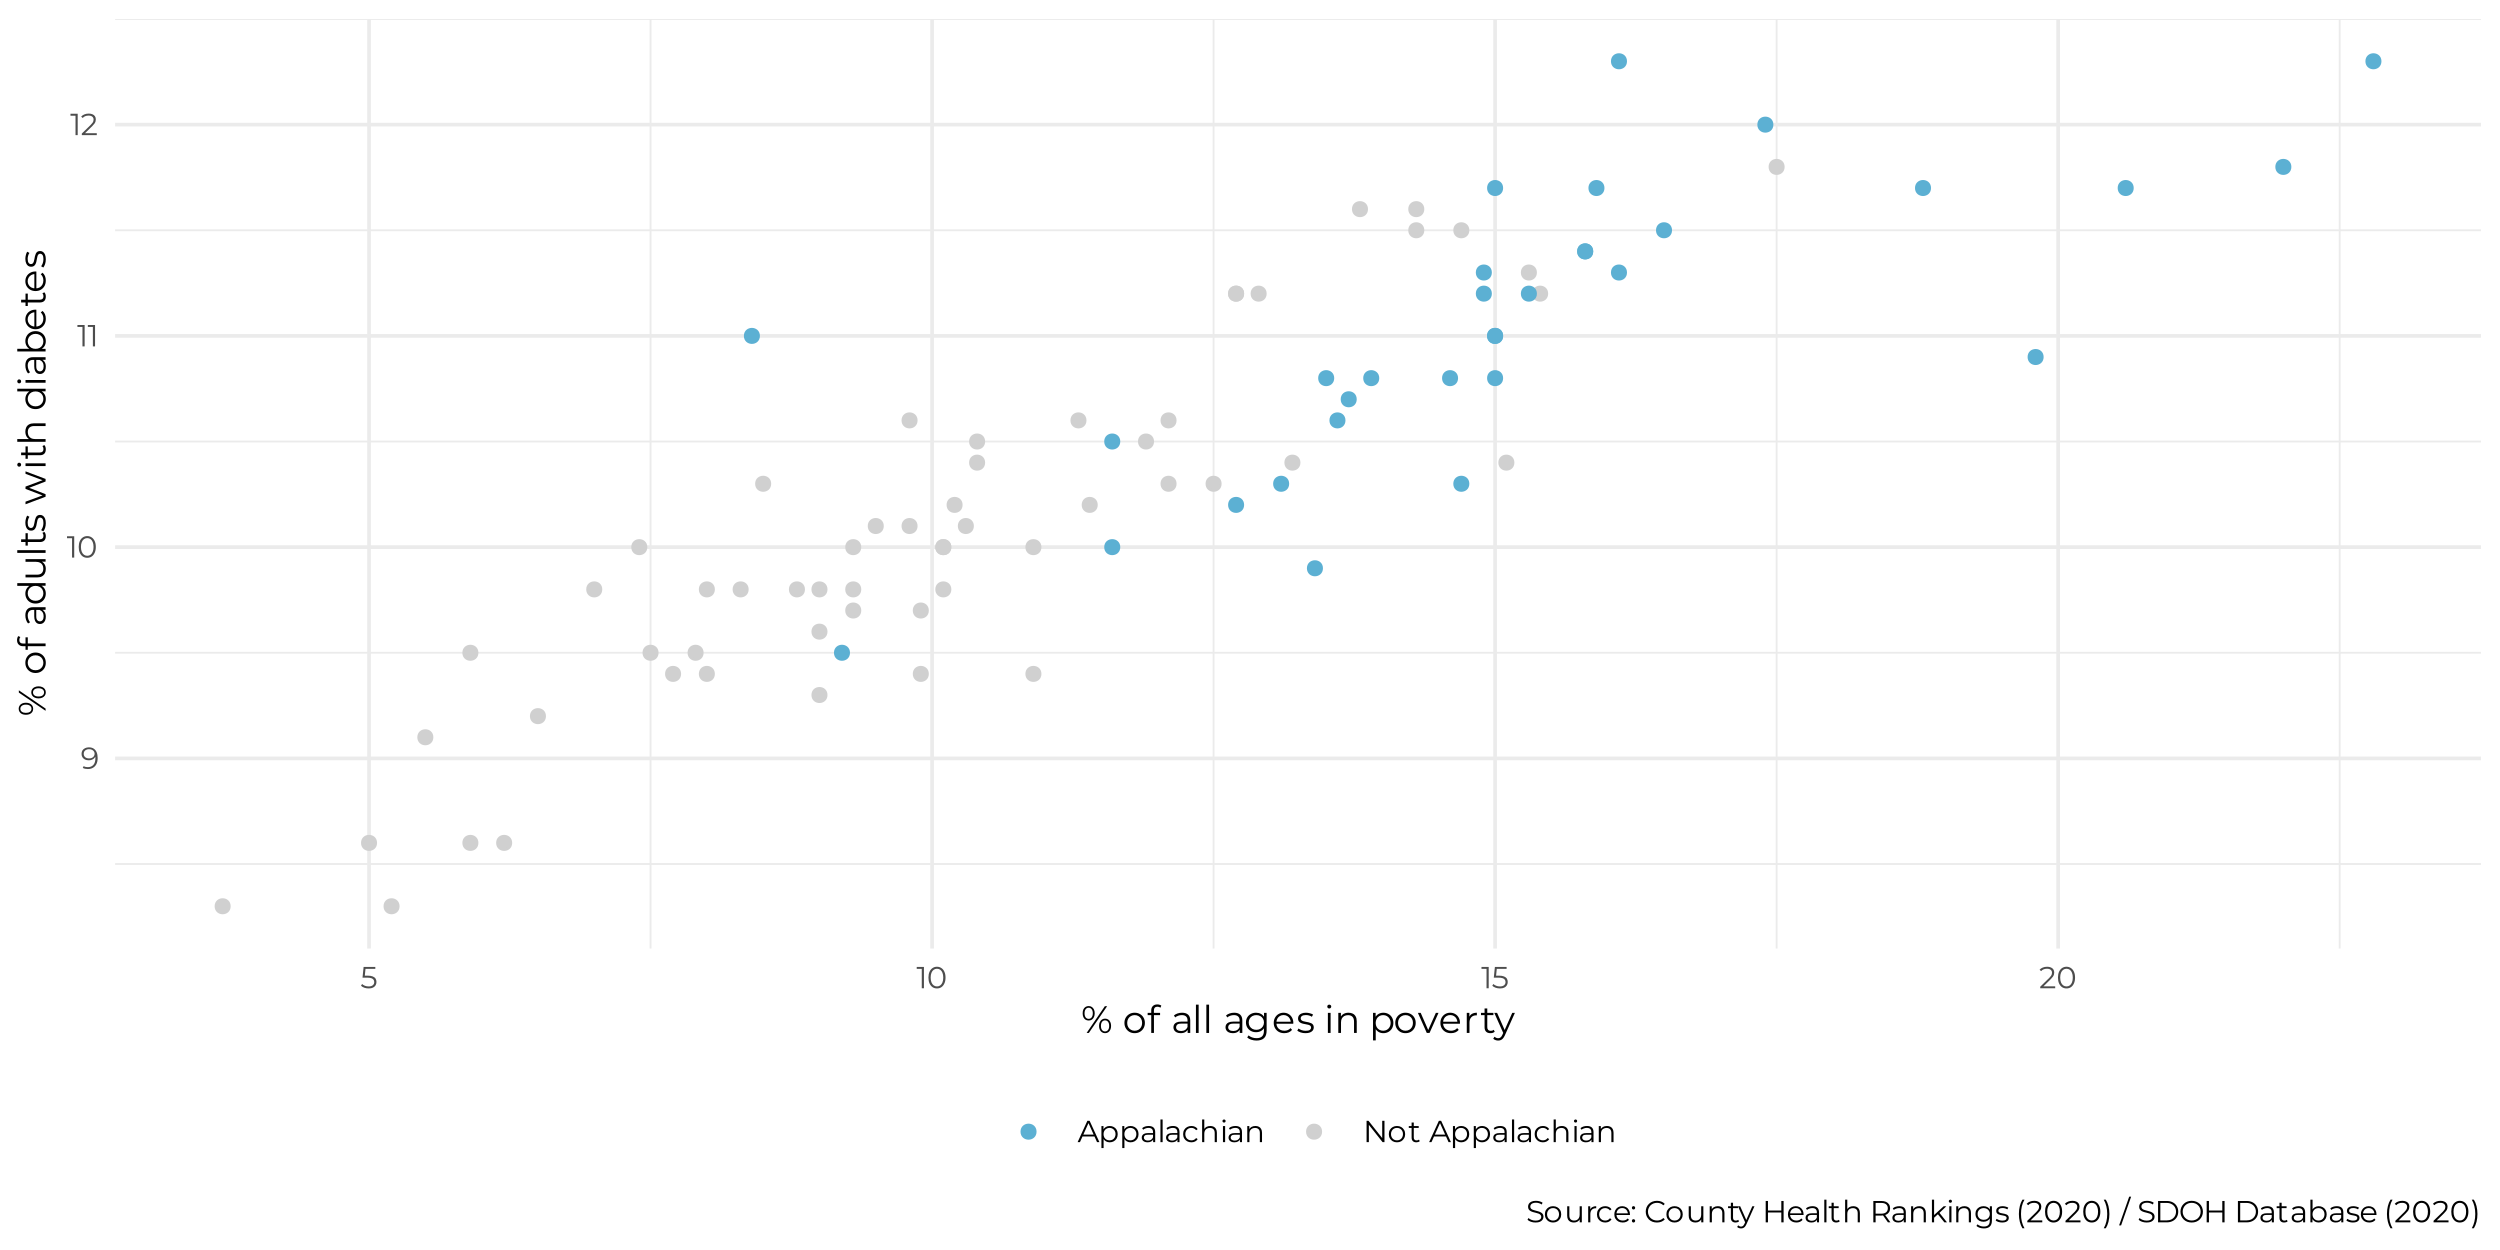 <?xml version="1.0" encoding="UTF-8"?>
<svg xmlns="http://www.w3.org/2000/svg" xmlns:xlink="http://www.w3.org/1999/xlink" width="720" height="360" viewBox="0 0 720 360">
<defs>
<g>
<g id="glyph-0-0">
<path d="M 0.359 0 L 0.359 -6.156 L 4.812 -6.156 L 4.812 0 Z M 1.062 -0.609 L 4.109 -0.609 L 4.109 -5.547 L 1.062 -5.547 Z M 1.062 -0.609 "/>
</g>
<g id="glyph-0-1">
<path d="M 2.375 -6.203 C 2.914 -6.203 3.375 -6.082 3.75 -5.844 C 4.125 -5.602 4.41 -5.254 4.609 -4.797 C 4.805 -4.336 4.906 -3.781 4.906 -3.125 C 4.906 -2.438 4.785 -1.852 4.547 -1.375 C 4.305 -0.906 3.973 -0.551 3.547 -0.312 C 3.129 -0.07 2.641 0.047 2.078 0.047 C 1.805 0.047 1.547 0.02 1.297 -0.031 C 1.047 -0.082 0.82 -0.164 0.625 -0.281 L 0.875 -0.797 C 1.039 -0.691 1.223 -0.613 1.422 -0.562 C 1.629 -0.52 1.848 -0.5 2.078 -0.5 C 2.734 -0.5 3.258 -0.707 3.656 -1.125 C 4.051 -1.551 4.25 -2.188 4.25 -3.031 C 4.25 -3.164 4.242 -3.328 4.234 -3.516 C 4.223 -3.703 4.191 -3.891 4.141 -4.078 L 4.359 -3.906 C 4.297 -3.602 4.164 -3.344 3.969 -3.125 C 3.781 -2.914 3.547 -2.754 3.266 -2.641 C 2.992 -2.523 2.688 -2.469 2.344 -2.469 C 1.938 -2.469 1.578 -2.539 1.266 -2.688 C 0.953 -2.844 0.707 -3.055 0.531 -3.328 C 0.352 -3.609 0.266 -3.938 0.266 -4.312 C 0.266 -4.707 0.352 -5.047 0.531 -5.328 C 0.719 -5.609 0.973 -5.82 1.297 -5.969 C 1.617 -6.125 1.977 -6.203 2.375 -6.203 Z M 2.406 -5.672 C 2.113 -5.672 1.852 -5.613 1.625 -5.5 C 1.395 -5.395 1.211 -5.242 1.078 -5.047 C 0.953 -4.848 0.891 -4.613 0.891 -4.344 C 0.891 -3.938 1.031 -3.613 1.312 -3.375 C 1.594 -3.133 1.973 -3.016 2.453 -3.016 C 2.766 -3.016 3.039 -3.07 3.281 -3.188 C 3.52 -3.301 3.703 -3.457 3.828 -3.656 C 3.961 -3.863 4.031 -4.098 4.031 -4.359 C 4.031 -4.586 3.969 -4.801 3.844 -5 C 3.719 -5.195 3.535 -5.359 3.297 -5.484 C 3.055 -5.609 2.758 -5.672 2.406 -5.672 Z M 2.406 -5.672 "/>
</g>
<g id="glyph-0-2">
<path d="M 1.531 0 L 1.531 -5.891 L 1.812 -5.594 L 0.078 -5.594 L 0.078 -6.156 L 2.156 -6.156 L 2.156 0 Z M 1.531 0 "/>
</g>
<g id="glyph-0-3">
<path d="M 2.906 0.047 C 2.438 0.047 2.016 -0.07 1.641 -0.312 C 1.273 -0.562 0.984 -0.922 0.766 -1.391 C 0.555 -1.859 0.453 -2.422 0.453 -3.078 C 0.453 -3.734 0.555 -4.297 0.766 -4.766 C 0.984 -5.234 1.273 -5.586 1.641 -5.828 C 2.016 -6.078 2.438 -6.203 2.906 -6.203 C 3.383 -6.203 3.805 -6.078 4.172 -5.828 C 4.547 -5.586 4.836 -5.234 5.047 -4.766 C 5.266 -4.297 5.375 -3.734 5.375 -3.078 C 5.375 -2.422 5.266 -1.859 5.047 -1.391 C 4.836 -0.922 4.547 -0.562 4.172 -0.312 C 3.805 -0.07 3.383 0.047 2.906 0.047 Z M 2.906 -0.531 C 3.27 -0.531 3.586 -0.629 3.859 -0.828 C 4.129 -1.023 4.336 -1.312 4.484 -1.688 C 4.641 -2.062 4.719 -2.523 4.719 -3.078 C 4.719 -3.629 4.641 -4.094 4.484 -4.469 C 4.336 -4.852 4.129 -5.141 3.859 -5.328 C 3.586 -5.523 3.27 -5.625 2.906 -5.625 C 2.562 -5.625 2.25 -5.523 1.969 -5.328 C 1.695 -5.141 1.484 -4.852 1.328 -4.469 C 1.172 -4.094 1.094 -3.629 1.094 -3.078 C 1.094 -2.523 1.172 -2.062 1.328 -1.688 C 1.484 -1.312 1.695 -1.023 1.969 -0.828 C 2.25 -0.629 2.562 -0.531 2.906 -0.531 Z M 2.906 -0.531 "/>
</g>
<g id="glyph-0-4">
<path d="M 0.344 0 L 0.344 -0.453 L 2.906 -2.953 C 3.133 -3.18 3.305 -3.379 3.422 -3.547 C 3.547 -3.723 3.629 -3.891 3.672 -4.047 C 3.711 -4.203 3.734 -4.348 3.734 -4.484 C 3.734 -4.836 3.609 -5.113 3.359 -5.312 C 3.117 -5.52 2.758 -5.625 2.281 -5.625 C 1.914 -5.625 1.594 -5.566 1.312 -5.453 C 1.039 -5.348 0.805 -5.176 0.609 -4.938 L 0.156 -5.328 C 0.395 -5.609 0.703 -5.82 1.078 -5.969 C 1.453 -6.125 1.875 -6.203 2.344 -6.203 C 2.758 -6.203 3.117 -6.133 3.422 -6 C 3.723 -5.875 3.957 -5.688 4.125 -5.438 C 4.289 -5.188 4.375 -4.891 4.375 -4.547 C 4.375 -4.348 4.348 -4.148 4.297 -3.953 C 4.242 -3.766 4.145 -3.562 4 -3.344 C 3.852 -3.133 3.645 -2.895 3.375 -2.625 L 1.016 -0.312 L 0.844 -0.562 L 4.656 -0.562 L 4.656 0 Z M 0.344 0 "/>
</g>
<g id="glyph-0-5">
<path d="M 2.406 0.047 C 1.957 0.047 1.535 -0.02 1.141 -0.156 C 0.742 -0.301 0.426 -0.492 0.188 -0.734 L 0.5 -1.234 C 0.695 -1.035 0.961 -0.867 1.297 -0.734 C 1.629 -0.598 1.992 -0.531 2.391 -0.531 C 2.91 -0.531 3.305 -0.645 3.578 -0.875 C 3.859 -1.102 4 -1.406 4 -1.781 C 4 -2.051 3.93 -2.281 3.797 -2.469 C 3.672 -2.656 3.457 -2.801 3.156 -2.906 C 2.863 -3.008 2.457 -3.062 1.938 -3.062 L 0.625 -3.062 L 0.938 -6.156 L 4.312 -6.156 L 4.312 -5.594 L 1.203 -5.594 L 1.516 -5.906 L 1.25 -3.312 L 0.922 -3.641 L 2.078 -3.641 C 2.703 -3.641 3.203 -3.562 3.578 -3.406 C 3.953 -3.25 4.223 -3.035 4.391 -2.766 C 4.555 -2.492 4.641 -2.176 4.641 -1.812 C 4.641 -1.469 4.555 -1.148 4.391 -0.859 C 4.223 -0.578 3.973 -0.352 3.641 -0.188 C 3.316 -0.031 2.906 0.047 2.406 0.047 Z M 2.406 0.047 "/>
</g>
<g id="glyph-0-6">
<path d="M 0.016 0 L 2.828 -6.156 L 3.469 -6.156 L 6.297 0 L 5.609 0 L 3.016 -5.781 L 3.281 -5.781 L 0.688 0 Z M 1.125 -1.641 L 1.312 -2.172 L 4.906 -2.172 L 5.094 -1.641 Z M 1.125 -1.641 "/>
</g>
<g id="glyph-0-7">
<path d="M 3.25 0.047 C 2.852 0.047 2.492 -0.047 2.172 -0.234 C 1.848 -0.422 1.594 -0.688 1.406 -1.031 C 1.219 -1.383 1.125 -1.812 1.125 -2.312 C 1.125 -2.812 1.219 -3.234 1.406 -3.578 C 1.594 -3.93 1.844 -4.195 2.156 -4.375 C 2.477 -4.562 2.844 -4.656 3.25 -4.656 C 3.695 -4.656 4.094 -4.555 4.438 -4.359 C 4.789 -4.172 5.066 -3.898 5.266 -3.547 C 5.461 -3.191 5.562 -2.781 5.562 -2.312 C 5.562 -1.844 5.461 -1.43 5.266 -1.078 C 5.066 -0.723 4.789 -0.445 4.438 -0.25 C 4.094 -0.051 3.695 0.047 3.25 0.047 Z M 0.875 1.703 L 0.875 -4.625 L 1.469 -4.625 L 1.469 -3.234 L 1.406 -2.312 L 1.5 -1.375 L 1.5 1.703 Z M 3.203 -0.516 C 3.535 -0.516 3.832 -0.586 4.094 -0.734 C 4.352 -0.879 4.555 -1.086 4.703 -1.359 C 4.859 -1.641 4.938 -1.957 4.938 -2.312 C 4.938 -2.664 4.859 -2.977 4.703 -3.25 C 4.555 -3.52 4.352 -3.727 4.094 -3.875 C 3.832 -4.031 3.535 -4.109 3.203 -4.109 C 2.879 -4.109 2.586 -4.031 2.328 -3.875 C 2.066 -3.727 1.859 -3.52 1.703 -3.25 C 1.555 -2.977 1.484 -2.664 1.484 -2.312 C 1.484 -1.957 1.555 -1.641 1.703 -1.359 C 1.859 -1.086 2.066 -0.879 2.328 -0.734 C 2.586 -0.586 2.879 -0.516 3.203 -0.516 Z M 3.203 -0.516 "/>
</g>
<g id="glyph-0-8">
<path d="M 3.766 0 L 3.766 -1.016 L 3.734 -1.188 L 3.734 -2.891 C 3.734 -3.285 3.625 -3.586 3.406 -3.797 C 3.188 -4.004 2.859 -4.109 2.422 -4.109 C 2.129 -4.109 1.848 -4.055 1.578 -3.953 C 1.305 -3.859 1.078 -3.734 0.891 -3.578 L 0.609 -4.031 C 0.836 -4.238 1.113 -4.395 1.438 -4.5 C 1.77 -4.602 2.117 -4.656 2.484 -4.656 C 3.086 -4.656 3.551 -4.508 3.875 -4.219 C 4.195 -3.926 4.359 -3.477 4.359 -2.875 L 4.359 0 Z M 2.172 0.047 C 1.828 0.047 1.523 -0.008 1.266 -0.125 C 1.016 -0.238 0.82 -0.395 0.688 -0.594 C 0.551 -0.801 0.484 -1.035 0.484 -1.297 C 0.484 -1.535 0.539 -1.754 0.656 -1.953 C 0.77 -2.148 0.957 -2.305 1.219 -2.422 C 1.477 -2.547 1.828 -2.609 2.266 -2.609 L 3.859 -2.609 L 3.859 -2.141 L 2.281 -2.141 C 1.844 -2.141 1.535 -2.062 1.359 -1.906 C 1.18 -1.75 1.094 -1.551 1.094 -1.312 C 1.094 -1.051 1.195 -0.844 1.406 -0.688 C 1.613 -0.531 1.898 -0.453 2.266 -0.453 C 2.617 -0.453 2.922 -0.531 3.172 -0.688 C 3.43 -0.852 3.617 -1.086 3.734 -1.391 L 3.875 -0.953 C 3.758 -0.648 3.555 -0.406 3.266 -0.219 C 2.973 -0.039 2.609 0.047 2.172 0.047 Z M 2.172 0.047 "/>
</g>
<g id="glyph-0-9">
<path d="M 0.875 0 L 0.875 -6.531 L 1.5 -6.531 L 1.5 0 Z M 0.875 0 "/>
</g>
<g id="glyph-0-10">
<path d="M 2.781 0.047 C 2.332 0.047 1.926 -0.051 1.562 -0.25 C 1.195 -0.457 0.91 -0.738 0.703 -1.094 C 0.504 -1.445 0.406 -1.852 0.406 -2.312 C 0.406 -2.781 0.504 -3.188 0.703 -3.531 C 0.91 -3.883 1.195 -4.16 1.562 -4.359 C 1.926 -4.555 2.332 -4.656 2.781 -4.656 C 3.176 -4.656 3.531 -4.578 3.844 -4.422 C 4.164 -4.273 4.414 -4.051 4.594 -3.75 L 4.141 -3.438 C 3.973 -3.664 3.77 -3.832 3.531 -3.938 C 3.301 -4.051 3.051 -4.109 2.781 -4.109 C 2.445 -4.109 2.148 -4.035 1.891 -3.891 C 1.629 -3.742 1.422 -3.535 1.266 -3.266 C 1.109 -2.992 1.031 -2.676 1.031 -2.312 C 1.031 -1.945 1.109 -1.629 1.266 -1.359 C 1.422 -1.086 1.629 -0.879 1.891 -0.734 C 2.148 -0.586 2.445 -0.516 2.781 -0.516 C 3.051 -0.516 3.301 -0.566 3.531 -0.672 C 3.77 -0.785 3.973 -0.957 4.141 -1.188 L 4.594 -0.875 C 4.414 -0.57 4.164 -0.344 3.844 -0.188 C 3.531 -0.031 3.176 0.047 2.781 0.047 Z M 2.781 0.047 "/>
</g>
<g id="glyph-0-11">
<path d="M 3.234 -4.656 C 3.609 -4.656 3.938 -4.582 4.219 -4.438 C 4.5 -4.301 4.719 -4.086 4.875 -3.797 C 5.039 -3.504 5.125 -3.133 5.125 -2.688 L 5.125 0 L 4.5 0 L 4.5 -2.625 C 4.5 -3.113 4.379 -3.477 4.141 -3.719 C 3.898 -3.969 3.555 -4.094 3.109 -4.094 C 2.785 -4.094 2.5 -4.023 2.25 -3.891 C 2.008 -3.766 1.82 -3.578 1.688 -3.328 C 1.562 -3.078 1.5 -2.773 1.5 -2.422 L 1.5 0 L 0.875 0 L 0.875 -6.531 L 1.5 -6.531 L 1.5 -3.359 L 1.375 -3.594 C 1.52 -3.926 1.754 -4.188 2.078 -4.375 C 2.398 -4.562 2.785 -4.656 3.234 -4.656 Z M 3.234 -4.656 "/>
</g>
<g id="glyph-0-12">
<path d="M 0.875 0 L 0.875 -4.625 L 1.5 -4.625 L 1.5 0 Z M 1.188 -5.641 C 1.062 -5.641 0.953 -5.68 0.859 -5.766 C 0.773 -5.859 0.734 -5.969 0.734 -6.094 C 0.734 -6.207 0.773 -6.305 0.859 -6.391 C 0.953 -6.484 1.062 -6.531 1.188 -6.531 C 1.312 -6.531 1.414 -6.488 1.5 -6.406 C 1.594 -6.32 1.641 -6.219 1.641 -6.094 C 1.641 -5.969 1.598 -5.859 1.516 -5.766 C 1.43 -5.68 1.32 -5.641 1.188 -5.641 Z M 1.188 -5.641 "/>
</g>
<g id="glyph-0-13">
<path d="M 3.234 -4.656 C 3.609 -4.656 3.938 -4.582 4.219 -4.438 C 4.5 -4.301 4.719 -4.086 4.875 -3.797 C 5.039 -3.504 5.125 -3.133 5.125 -2.688 L 5.125 0 L 4.5 0 L 4.5 -2.625 C 4.5 -3.113 4.379 -3.477 4.141 -3.719 C 3.898 -3.969 3.555 -4.094 3.109 -4.094 C 2.785 -4.094 2.5 -4.023 2.25 -3.891 C 2.008 -3.766 1.82 -3.578 1.688 -3.328 C 1.562 -3.078 1.5 -2.773 1.5 -2.422 L 1.5 0 L 0.875 0 L 0.875 -4.625 L 1.469 -4.625 L 1.469 -3.359 L 1.375 -3.594 C 1.52 -3.926 1.754 -4.188 2.078 -4.375 C 2.398 -4.562 2.785 -4.656 3.234 -4.656 Z M 3.234 -4.656 "/>
</g>
<g id="glyph-0-14">
<path d="M 1 0 L 1 -6.156 L 1.547 -6.156 L 5.781 -0.812 L 5.5 -0.812 L 5.5 -6.156 L 6.156 -6.156 L 6.156 0 L 5.609 0 L 1.375 -5.344 L 1.656 -5.344 L 1.656 0 Z M 1 0 "/>
</g>
<g id="glyph-0-15">
<path d="M 2.75 0.047 C 2.301 0.047 1.898 -0.051 1.547 -0.25 C 1.191 -0.457 0.91 -0.738 0.703 -1.094 C 0.504 -1.445 0.406 -1.852 0.406 -2.312 C 0.406 -2.781 0.504 -3.188 0.703 -3.531 C 0.91 -3.883 1.191 -4.16 1.547 -4.359 C 1.898 -4.555 2.301 -4.656 2.75 -4.656 C 3.207 -4.656 3.613 -4.555 3.969 -4.359 C 4.32 -4.16 4.598 -3.883 4.797 -3.531 C 5.004 -3.188 5.109 -2.781 5.109 -2.312 C 5.109 -1.852 5.004 -1.445 4.797 -1.094 C 4.598 -0.738 4.32 -0.457 3.969 -0.25 C 3.613 -0.051 3.207 0.047 2.75 0.047 Z M 2.75 -0.516 C 3.082 -0.516 3.379 -0.586 3.641 -0.734 C 3.898 -0.879 4.102 -1.086 4.25 -1.359 C 4.406 -1.641 4.484 -1.957 4.484 -2.312 C 4.484 -2.676 4.406 -2.992 4.25 -3.266 C 4.102 -3.535 3.898 -3.742 3.641 -3.891 C 3.379 -4.035 3.086 -4.109 2.766 -4.109 C 2.43 -4.109 2.133 -4.035 1.875 -3.891 C 1.625 -3.742 1.422 -3.535 1.266 -3.266 C 1.109 -2.992 1.031 -2.676 1.031 -2.312 C 1.031 -1.957 1.109 -1.641 1.266 -1.359 C 1.422 -1.086 1.625 -0.879 1.875 -0.734 C 2.133 -0.586 2.426 -0.516 2.75 -0.516 Z M 2.75 -0.516 "/>
</g>
<g id="glyph-0-16">
<path d="M 2.328 0.047 C 1.898 0.047 1.566 -0.066 1.328 -0.297 C 1.086 -0.535 0.969 -0.867 0.969 -1.297 L 0.969 -5.641 L 1.594 -5.641 L 1.594 -1.344 C 1.594 -1.07 1.66 -0.863 1.797 -0.719 C 1.941 -0.57 2.145 -0.5 2.406 -0.5 C 2.676 -0.5 2.906 -0.578 3.094 -0.734 L 3.312 -0.281 C 3.188 -0.164 3.035 -0.082 2.859 -0.031 C 2.691 0.02 2.516 0.047 2.328 0.047 Z M 0.156 -4.094 L 0.156 -4.625 L 3.016 -4.625 L 3.016 -4.094 Z M 0.156 -4.094 "/>
</g>
<g id="glyph-0-17">
</g>
<g id="glyph-0-18">
<path d="M 2.703 0.047 C 2.242 0.047 1.801 -0.023 1.375 -0.172 C 0.957 -0.316 0.633 -0.508 0.406 -0.75 L 0.672 -1.25 C 0.891 -1.039 1.18 -0.863 1.547 -0.719 C 1.91 -0.57 2.297 -0.5 2.703 -0.5 C 3.086 -0.5 3.398 -0.547 3.641 -0.641 C 3.891 -0.742 4.07 -0.875 4.188 -1.031 C 4.301 -1.195 4.359 -1.379 4.359 -1.578 C 4.359 -1.816 4.285 -2.008 4.141 -2.156 C 4.004 -2.312 3.82 -2.43 3.594 -2.516 C 3.375 -2.598 3.129 -2.672 2.859 -2.734 C 2.598 -2.797 2.332 -2.863 2.062 -2.938 C 1.789 -3.008 1.539 -3.109 1.312 -3.234 C 1.082 -3.359 0.898 -3.52 0.766 -3.719 C 0.629 -3.926 0.562 -4.191 0.562 -4.516 C 0.562 -4.828 0.641 -5.109 0.797 -5.359 C 0.961 -5.617 1.211 -5.82 1.547 -5.969 C 1.879 -6.125 2.305 -6.203 2.828 -6.203 C 3.18 -6.203 3.523 -6.156 3.859 -6.062 C 4.203 -5.969 4.492 -5.836 4.734 -5.672 L 4.516 -5.141 C 4.254 -5.316 3.973 -5.445 3.672 -5.531 C 3.379 -5.613 3.098 -5.656 2.828 -5.656 C 2.453 -5.656 2.145 -5.602 1.906 -5.5 C 1.664 -5.406 1.488 -5.273 1.375 -5.109 C 1.258 -4.941 1.203 -4.754 1.203 -4.547 C 1.203 -4.297 1.27 -4.098 1.406 -3.953 C 1.551 -3.805 1.734 -3.691 1.953 -3.609 C 2.18 -3.535 2.43 -3.461 2.703 -3.391 C 2.973 -3.328 3.238 -3.254 3.5 -3.172 C 3.77 -3.098 4.016 -3 4.234 -2.875 C 4.461 -2.758 4.645 -2.602 4.781 -2.406 C 4.926 -2.207 5 -1.945 5 -1.625 C 5 -1.32 4.914 -1.039 4.75 -0.781 C 4.582 -0.531 4.332 -0.328 4 -0.172 C 3.664 -0.023 3.234 0.047 2.703 0.047 Z M 2.703 0.047 "/>
</g>
<g id="glyph-0-19">
<path d="M 2.781 0.047 C 2.383 0.047 2.039 -0.023 1.75 -0.172 C 1.457 -0.316 1.227 -0.535 1.062 -0.828 C 0.906 -1.129 0.828 -1.5 0.828 -1.938 L 0.828 -4.625 L 1.453 -4.625 L 1.453 -2 C 1.453 -1.508 1.57 -1.141 1.812 -0.891 C 2.062 -0.641 2.406 -0.516 2.844 -0.516 C 3.164 -0.516 3.441 -0.582 3.672 -0.719 C 3.91 -0.852 4.094 -1.047 4.219 -1.297 C 4.352 -1.547 4.422 -1.848 4.422 -2.203 L 4.422 -4.625 L 5.047 -4.625 L 5.047 0 L 4.438 0 L 4.438 -1.266 L 4.547 -1.031 C 4.391 -0.695 4.156 -0.43 3.844 -0.234 C 3.539 -0.047 3.188 0.047 2.781 0.047 Z M 2.781 0.047 "/>
</g>
<g id="glyph-0-20">
<path d="M 0.875 0 L 0.875 -4.625 L 1.469 -4.625 L 1.469 -3.359 L 1.406 -3.578 C 1.531 -3.93 1.742 -4.195 2.047 -4.375 C 2.359 -4.562 2.738 -4.656 3.188 -4.656 L 3.188 -4.062 C 3.164 -4.062 3.145 -4.062 3.125 -4.062 C 3.102 -4.062 3.078 -4.062 3.047 -4.062 C 2.566 -4.062 2.188 -3.91 1.906 -3.609 C 1.633 -3.316 1.5 -2.898 1.5 -2.359 L 1.5 0 Z M 0.875 0 "/>
</g>
<g id="glyph-0-21">
<path d="M 2.828 0.047 C 2.348 0.047 1.926 -0.051 1.562 -0.25 C 1.195 -0.457 0.91 -0.738 0.703 -1.094 C 0.504 -1.445 0.406 -1.852 0.406 -2.312 C 0.406 -2.77 0.504 -3.176 0.703 -3.531 C 0.898 -3.883 1.164 -4.16 1.5 -4.359 C 1.844 -4.555 2.234 -4.656 2.672 -4.656 C 3.098 -4.656 3.477 -4.555 3.812 -4.359 C 4.156 -4.172 4.422 -3.898 4.609 -3.547 C 4.805 -3.191 4.906 -2.781 4.906 -2.312 C 4.906 -2.281 4.906 -2.25 4.906 -2.219 C 4.906 -2.188 4.906 -2.156 4.906 -2.125 L 0.875 -2.125 L 0.875 -2.594 L 4.562 -2.594 L 4.312 -2.406 C 4.312 -2.738 4.238 -3.035 4.094 -3.297 C 3.957 -3.555 3.766 -3.758 3.516 -3.906 C 3.273 -4.051 2.992 -4.125 2.672 -4.125 C 2.348 -4.125 2.062 -4.051 1.812 -3.906 C 1.562 -3.758 1.363 -3.551 1.219 -3.281 C 1.082 -3.02 1.016 -2.723 1.016 -2.391 L 1.016 -2.281 C 1.016 -1.938 1.094 -1.629 1.25 -1.359 C 1.406 -1.086 1.617 -0.879 1.891 -0.734 C 2.172 -0.586 2.488 -0.516 2.844 -0.516 C 3.125 -0.516 3.383 -0.562 3.625 -0.656 C 3.875 -0.758 4.086 -0.914 4.266 -1.125 L 4.625 -0.719 C 4.414 -0.469 4.156 -0.273 3.844 -0.141 C 3.539 -0.016 3.203 0.047 2.828 0.047 Z M 2.828 0.047 "/>
</g>
<g id="glyph-0-22">
<path d="M 0.938 -3.703 C 0.801 -3.703 0.688 -3.75 0.594 -3.844 C 0.508 -3.938 0.469 -4.051 0.469 -4.188 C 0.469 -4.332 0.508 -4.445 0.594 -4.531 C 0.688 -4.625 0.801 -4.672 0.938 -4.672 C 1.062 -4.672 1.172 -4.625 1.266 -4.531 C 1.359 -4.445 1.406 -4.332 1.406 -4.188 C 1.406 -4.051 1.359 -3.938 1.266 -3.844 C 1.172 -3.75 1.062 -3.703 0.938 -3.703 Z M 0.938 0.047 C 0.801 0.047 0.688 0 0.594 -0.094 C 0.508 -0.188 0.469 -0.301 0.469 -0.438 C 0.469 -0.582 0.508 -0.695 0.594 -0.781 C 0.688 -0.875 0.801 -0.922 0.938 -0.922 C 1.062 -0.922 1.172 -0.875 1.266 -0.781 C 1.359 -0.695 1.406 -0.582 1.406 -0.438 C 1.406 -0.301 1.359 -0.188 1.266 -0.094 C 1.172 0 1.062 0.047 0.938 0.047 Z M 0.938 0.047 "/>
</g>
<g id="glyph-0-23">
<path d="M 3.672 0.047 C 3.211 0.047 2.785 -0.023 2.391 -0.172 C 1.992 -0.328 1.648 -0.547 1.359 -0.828 C 1.078 -1.117 0.852 -1.453 0.688 -1.828 C 0.531 -2.211 0.453 -2.629 0.453 -3.078 C 0.453 -3.523 0.531 -3.941 0.688 -4.328 C 0.852 -4.711 1.082 -5.047 1.375 -5.328 C 1.664 -5.609 2.004 -5.82 2.391 -5.969 C 2.785 -6.125 3.219 -6.203 3.688 -6.203 C 4.133 -6.203 4.551 -6.129 4.938 -5.984 C 5.332 -5.836 5.664 -5.613 5.938 -5.312 L 5.531 -4.906 C 5.27 -5.156 4.988 -5.336 4.688 -5.453 C 4.383 -5.566 4.055 -5.625 3.703 -5.625 C 3.336 -5.625 2.992 -5.562 2.672 -5.438 C 2.359 -5.312 2.082 -5.133 1.844 -4.906 C 1.613 -4.676 1.43 -4.406 1.297 -4.094 C 1.16 -3.789 1.094 -3.453 1.094 -3.078 C 1.094 -2.711 1.16 -2.375 1.297 -2.062 C 1.43 -1.75 1.613 -1.477 1.844 -1.25 C 2.082 -1.02 2.359 -0.844 2.672 -0.719 C 2.992 -0.594 3.336 -0.531 3.703 -0.531 C 4.055 -0.531 4.383 -0.586 4.688 -0.703 C 4.988 -0.816 5.27 -1.004 5.531 -1.266 L 5.938 -0.859 C 5.664 -0.555 5.332 -0.328 4.938 -0.172 C 4.551 -0.023 4.129 0.047 3.672 0.047 Z M 3.672 0.047 "/>
</g>
<g id="glyph-0-24">
<path d="M 0.906 1.75 C 0.688 1.75 0.477 1.711 0.281 1.641 C 0.082 1.578 -0.082 1.473 -0.219 1.328 L 0.078 0.859 C 0.191 0.973 0.316 1.062 0.453 1.125 C 0.586 1.188 0.742 1.219 0.922 1.219 C 1.117 1.219 1.289 1.16 1.438 1.047 C 1.594 0.93 1.738 0.727 1.875 0.438 L 2.172 -0.234 L 2.25 -0.328 L 4.141 -4.625 L 4.766 -4.625 L 2.453 0.547 C 2.316 0.848 2.172 1.086 2.016 1.266 C 1.859 1.441 1.688 1.566 1.5 1.641 C 1.32 1.711 1.125 1.75 0.906 1.75 Z M 2.141 0.125 L 0.016 -4.625 L 0.656 -4.625 L 2.547 -0.375 Z M 2.141 0.125 "/>
</g>
<g id="glyph-0-25">
<path d="M 5.5 -6.156 L 6.156 -6.156 L 6.156 0 L 5.5 0 Z M 1.656 0 L 1 0 L 1 -6.156 L 1.656 -6.156 Z M 5.562 -2.844 L 1.578 -2.844 L 1.578 -3.406 L 5.562 -3.406 Z M 5.562 -2.844 "/>
</g>
<g id="glyph-0-26">
<path d="M 1 0 L 1 -6.156 L 3.312 -6.156 C 3.832 -6.156 4.281 -6.07 4.656 -5.906 C 5.031 -5.738 5.316 -5.5 5.516 -5.188 C 5.723 -4.875 5.828 -4.492 5.828 -4.047 C 5.828 -3.609 5.723 -3.234 5.516 -2.922 C 5.316 -2.609 5.031 -2.367 4.656 -2.203 C 4.281 -2.035 3.832 -1.953 3.312 -1.953 L 1.359 -1.953 L 1.656 -2.25 L 1.656 0 Z M 5.203 0 L 3.625 -2.234 L 4.328 -2.234 L 5.922 0 Z M 1.656 -2.203 L 1.359 -2.5 L 3.297 -2.5 C 3.91 -2.5 4.375 -2.633 4.688 -2.906 C 5.008 -3.176 5.172 -3.555 5.172 -4.047 C 5.172 -4.535 5.008 -4.914 4.688 -5.188 C 4.375 -5.457 3.91 -5.594 3.297 -5.594 L 1.359 -5.594 L 1.656 -5.906 Z M 1.656 -2.203 "/>
</g>
<g id="glyph-0-27">
<path d="M 1.359 -1.203 L 1.375 -2 L 4.25 -4.625 L 5.016 -4.625 L 2.984 -2.672 L 2.641 -2.375 Z M 0.875 0 L 0.875 -6.531 L 1.5 -6.531 L 1.5 0 Z M 4.453 0 L 2.531 -2.406 L 2.922 -2.891 L 5.219 0 Z M 4.453 0 "/>
</g>
<g id="glyph-0-28">
<path d="M 2.844 1.75 C 2.414 1.75 2.008 1.688 1.625 1.562 C 1.238 1.438 0.926 1.258 0.688 1.031 L 1 0.562 C 1.219 0.758 1.484 0.914 1.797 1.031 C 2.117 1.145 2.461 1.203 2.828 1.203 C 3.41 1.203 3.836 1.062 4.109 0.781 C 4.391 0.508 4.531 0.086 4.531 -0.484 L 4.531 -1.641 L 4.625 -2.422 L 4.562 -3.219 L 4.562 -4.625 L 5.156 -4.625 L 5.156 -0.562 C 5.156 0.238 4.957 0.82 4.562 1.188 C 4.176 1.562 3.602 1.75 2.844 1.75 Z M 2.734 -0.172 C 2.285 -0.172 1.883 -0.266 1.531 -0.453 C 1.188 -0.648 0.91 -0.914 0.703 -1.25 C 0.504 -1.594 0.406 -1.984 0.406 -2.422 C 0.406 -2.867 0.504 -3.258 0.703 -3.594 C 0.91 -3.926 1.188 -4.188 1.531 -4.375 C 1.883 -4.562 2.285 -4.656 2.734 -4.656 C 3.141 -4.656 3.504 -4.57 3.828 -4.406 C 4.16 -4.238 4.422 -3.988 4.609 -3.656 C 4.805 -3.32 4.906 -2.91 4.906 -2.422 C 4.906 -1.941 4.805 -1.535 4.609 -1.203 C 4.422 -0.867 4.16 -0.613 3.828 -0.438 C 3.504 -0.258 3.141 -0.172 2.734 -0.172 Z M 2.781 -0.734 C 3.125 -0.734 3.426 -0.801 3.688 -0.938 C 3.957 -1.082 4.164 -1.281 4.312 -1.531 C 4.469 -1.789 4.547 -2.086 4.547 -2.422 C 4.547 -2.754 4.469 -3.047 4.312 -3.297 C 4.164 -3.555 3.957 -3.754 3.688 -3.891 C 3.426 -4.035 3.125 -4.109 2.781 -4.109 C 2.445 -4.109 2.145 -4.035 1.875 -3.891 C 1.613 -3.754 1.406 -3.555 1.25 -3.297 C 1.102 -3.047 1.031 -2.754 1.031 -2.422 C 1.031 -2.086 1.102 -1.789 1.25 -1.531 C 1.406 -1.281 1.613 -1.082 1.875 -0.938 C 2.145 -0.801 2.445 -0.734 2.781 -0.734 Z M 2.781 -0.734 "/>
</g>
<g id="glyph-0-29">
<path d="M 2.109 0.047 C 1.734 0.047 1.375 -0.004 1.031 -0.109 C 0.688 -0.223 0.422 -0.363 0.234 -0.531 L 0.516 -1.016 C 0.703 -0.879 0.941 -0.758 1.234 -0.656 C 1.523 -0.551 1.832 -0.5 2.156 -0.5 C 2.594 -0.5 2.906 -0.566 3.094 -0.703 C 3.289 -0.848 3.391 -1.035 3.391 -1.266 C 3.391 -1.43 3.332 -1.562 3.219 -1.656 C 3.113 -1.75 2.973 -1.82 2.797 -1.875 C 2.629 -1.926 2.438 -1.969 2.219 -2 C 2 -2.039 1.781 -2.082 1.562 -2.125 C 1.352 -2.176 1.16 -2.242 0.984 -2.328 C 0.805 -2.422 0.66 -2.547 0.547 -2.703 C 0.441 -2.867 0.391 -3.082 0.391 -3.344 C 0.391 -3.594 0.457 -3.816 0.594 -4.016 C 0.738 -4.211 0.945 -4.367 1.219 -4.484 C 1.5 -4.598 1.832 -4.656 2.219 -4.656 C 2.52 -4.656 2.82 -4.613 3.125 -4.531 C 3.426 -4.457 3.672 -4.359 3.859 -4.234 L 3.594 -3.734 C 3.383 -3.867 3.16 -3.969 2.922 -4.031 C 2.691 -4.094 2.457 -4.125 2.219 -4.125 C 1.801 -4.125 1.492 -4.051 1.297 -3.906 C 1.109 -3.758 1.016 -3.578 1.016 -3.359 C 1.016 -3.18 1.066 -3.039 1.172 -2.938 C 1.285 -2.844 1.43 -2.766 1.609 -2.703 C 1.785 -2.648 1.977 -2.609 2.188 -2.578 C 2.406 -2.547 2.617 -2.504 2.828 -2.453 C 3.047 -2.398 3.242 -2.332 3.422 -2.25 C 3.598 -2.164 3.738 -2.047 3.844 -1.891 C 3.957 -1.734 4.016 -1.531 4.016 -1.281 C 4.016 -1.008 3.941 -0.773 3.797 -0.578 C 3.648 -0.379 3.43 -0.223 3.141 -0.109 C 2.859 -0.004 2.516 0.047 2.109 0.047 Z M 2.109 0.047 "/>
</g>
<g id="glyph-0-30">
<path d="M 1.938 1.703 C 1.613 1.172 1.363 0.555 1.188 -0.141 C 1.008 -0.848 0.922 -1.602 0.922 -2.406 C 0.922 -3.219 1.008 -3.977 1.188 -4.688 C 1.363 -5.395 1.613 -6.008 1.938 -6.531 L 2.531 -6.531 C 2.188 -5.926 1.93 -5.285 1.766 -4.609 C 1.609 -3.93 1.531 -3.195 1.531 -2.406 C 1.531 -1.625 1.609 -0.895 1.766 -0.219 C 1.93 0.457 2.188 1.098 2.531 1.703 Z M 1.938 1.703 "/>
</g>
<g id="glyph-0-31">
<path d="M 0.953 1.703 L 0.359 1.703 C 0.703 1.098 0.953 0.457 1.109 -0.219 C 1.273 -0.895 1.359 -1.625 1.359 -2.406 C 1.359 -3.195 1.273 -3.93 1.109 -4.609 C 0.953 -5.285 0.703 -5.926 0.359 -6.531 L 0.953 -6.531 C 1.285 -6.008 1.539 -5.395 1.719 -4.688 C 1.895 -3.977 1.984 -3.219 1.984 -2.406 C 1.984 -1.602 1.895 -0.848 1.719 -0.141 C 1.539 0.555 1.285 1.172 0.953 1.703 Z M 0.953 1.703 "/>
</g>
<g id="glyph-0-32">
<path d="M -0.219 0.875 L 2.688 -7.406 L 3.25 -7.406 L 0.359 0.875 Z M -0.219 0.875 "/>
</g>
<g id="glyph-0-33">
<path d="M 1 0 L 1 -6.156 L 3.516 -6.156 C 4.172 -6.156 4.742 -6.023 5.234 -5.766 C 5.734 -5.504 6.117 -5.141 6.391 -4.672 C 6.672 -4.211 6.812 -3.68 6.812 -3.078 C 6.812 -2.473 6.672 -1.938 6.391 -1.469 C 6.117 -1.008 5.734 -0.648 5.234 -0.391 C 4.742 -0.129 4.172 0 3.516 0 Z M 1.656 -0.562 L 3.469 -0.562 C 4.02 -0.562 4.492 -0.664 4.891 -0.875 C 5.297 -1.094 5.609 -1.391 5.828 -1.766 C 6.055 -2.148 6.172 -2.586 6.172 -3.078 C 6.172 -3.578 6.055 -4.016 5.828 -4.391 C 5.609 -4.766 5.297 -5.055 4.891 -5.266 C 4.492 -5.484 4.02 -5.594 3.469 -5.594 L 1.656 -5.594 Z M 1.656 -0.562 "/>
</g>
<g id="glyph-0-34">
<path d="M 3.688 0.047 C 3.227 0.047 2.801 -0.023 2.406 -0.172 C 2.008 -0.328 1.664 -0.547 1.375 -0.828 C 1.082 -1.117 0.852 -1.453 0.688 -1.828 C 0.531 -2.211 0.453 -2.629 0.453 -3.078 C 0.453 -3.523 0.531 -3.938 0.688 -4.312 C 0.852 -4.695 1.082 -5.031 1.375 -5.312 C 1.664 -5.602 2.004 -5.82 2.391 -5.969 C 2.785 -6.125 3.219 -6.203 3.688 -6.203 C 4.156 -6.203 4.582 -6.125 4.969 -5.969 C 5.363 -5.82 5.707 -5.609 6 -5.328 C 6.289 -5.047 6.516 -4.711 6.672 -4.328 C 6.836 -3.941 6.922 -3.523 6.922 -3.078 C 6.922 -2.629 6.836 -2.211 6.672 -1.828 C 6.516 -1.453 6.289 -1.117 6 -0.828 C 5.707 -0.547 5.363 -0.328 4.969 -0.172 C 4.582 -0.023 4.156 0.047 3.688 0.047 Z M 3.688 -0.531 C 4.062 -0.531 4.406 -0.594 4.719 -0.719 C 5.031 -0.844 5.301 -1.02 5.531 -1.25 C 5.77 -1.477 5.953 -1.75 6.078 -2.062 C 6.203 -2.375 6.266 -2.711 6.266 -3.078 C 6.266 -3.453 6.203 -3.789 6.078 -4.094 C 5.953 -4.406 5.77 -4.676 5.531 -4.906 C 5.301 -5.133 5.031 -5.312 4.719 -5.438 C 4.406 -5.562 4.062 -5.625 3.688 -5.625 C 3.32 -5.625 2.977 -5.562 2.656 -5.438 C 2.344 -5.312 2.07 -5.133 1.844 -4.906 C 1.613 -4.676 1.43 -4.406 1.297 -4.094 C 1.16 -3.789 1.094 -3.453 1.094 -3.078 C 1.094 -2.711 1.16 -2.375 1.297 -2.062 C 1.43 -1.75 1.613 -1.477 1.844 -1.25 C 2.07 -1.02 2.344 -0.844 2.656 -0.719 C 2.977 -0.594 3.32 -0.531 3.688 -0.531 Z M 3.688 -0.531 "/>
</g>
<g id="glyph-0-35">
<path d="M 3.25 0.047 C 2.844 0.047 2.477 -0.047 2.156 -0.234 C 1.844 -0.422 1.594 -0.688 1.406 -1.031 C 1.219 -1.383 1.125 -1.812 1.125 -2.312 C 1.125 -2.812 1.219 -3.234 1.406 -3.578 C 1.594 -3.93 1.848 -4.195 2.172 -4.375 C 2.492 -4.562 2.852 -4.656 3.25 -4.656 C 3.695 -4.656 4.094 -4.555 4.438 -4.359 C 4.789 -4.172 5.066 -3.898 5.266 -3.547 C 5.461 -3.191 5.562 -2.781 5.562 -2.312 C 5.562 -1.852 5.461 -1.441 5.266 -1.078 C 5.066 -0.723 4.789 -0.445 4.438 -0.25 C 4.094 -0.051 3.695 0.047 3.25 0.047 Z M 0.875 0 L 0.875 -6.531 L 1.5 -6.531 L 1.5 -3.25 L 1.406 -2.328 L 1.469 -1.391 L 1.469 0 Z M 3.203 -0.516 C 3.535 -0.516 3.832 -0.586 4.094 -0.734 C 4.352 -0.879 4.555 -1.086 4.703 -1.359 C 4.859 -1.641 4.938 -1.957 4.938 -2.312 C 4.938 -2.676 4.859 -2.992 4.703 -3.266 C 4.555 -3.535 4.352 -3.742 4.094 -3.891 C 3.832 -4.035 3.535 -4.109 3.203 -4.109 C 2.879 -4.109 2.586 -4.035 2.328 -3.891 C 2.066 -3.742 1.859 -3.535 1.703 -3.266 C 1.555 -2.992 1.484 -2.676 1.484 -2.312 C 1.484 -1.957 1.555 -1.641 1.703 -1.359 C 1.859 -1.086 2.066 -0.879 2.328 -0.734 C 2.586 -0.586 2.879 -0.516 3.203 -0.516 Z M 3.203 -0.516 "/>
</g>
<g id="glyph-1-0">
<path d="M 0.438 0 L 0.438 -7.703 L 6.016 -7.703 L 6.016 0 Z M 1.312 -0.766 L 5.141 -0.766 L 5.141 -6.938 L 1.312 -6.938 Z M 1.312 -0.766 "/>
</g>
<g id="glyph-1-1">
<path d="M 1.609 0 L 6.859 -7.703 L 7.516 -7.703 L 2.25 0 Z M 2.203 -3.578 C 1.859 -3.578 1.551 -3.66 1.281 -3.828 C 1.02 -4.004 0.816 -4.25 0.672 -4.562 C 0.535 -4.875 0.469 -5.242 0.469 -5.672 C 0.469 -6.086 0.535 -6.453 0.672 -6.766 C 0.816 -7.078 1.02 -7.316 1.281 -7.484 C 1.551 -7.66 1.859 -7.75 2.203 -7.75 C 2.547 -7.75 2.848 -7.66 3.109 -7.484 C 3.367 -7.316 3.57 -7.078 3.719 -6.766 C 3.863 -6.453 3.938 -6.086 3.938 -5.672 C 3.938 -5.242 3.863 -4.875 3.719 -4.562 C 3.57 -4.25 3.367 -4.004 3.109 -3.828 C 2.848 -3.66 2.547 -3.578 2.203 -3.578 Z M 2.203 -4.062 C 2.555 -4.062 2.844 -4.203 3.062 -4.484 C 3.281 -4.773 3.391 -5.172 3.391 -5.672 C 3.391 -6.16 3.281 -6.547 3.062 -6.828 C 2.844 -7.117 2.555 -7.266 2.203 -7.266 C 1.836 -7.266 1.547 -7.117 1.328 -6.828 C 1.117 -6.547 1.016 -6.16 1.016 -5.672 C 1.016 -5.172 1.117 -4.773 1.328 -4.484 C 1.547 -4.203 1.836 -4.062 2.203 -4.062 Z M 6.922 0.062 C 6.578 0.062 6.273 -0.023 6.016 -0.203 C 5.754 -0.379 5.551 -0.625 5.406 -0.938 C 5.258 -1.25 5.188 -1.613 5.188 -2.031 C 5.188 -2.445 5.258 -2.812 5.406 -3.125 C 5.551 -3.445 5.754 -3.691 6.016 -3.859 C 6.273 -4.035 6.578 -4.125 6.922 -4.125 C 7.273 -4.125 7.582 -4.035 7.844 -3.859 C 8.102 -3.691 8.301 -3.445 8.438 -3.125 C 8.582 -2.812 8.656 -2.445 8.656 -2.031 C 8.656 -1.613 8.582 -1.25 8.438 -0.938 C 8.301 -0.625 8.102 -0.379 7.844 -0.203 C 7.582 -0.023 7.273 0.062 6.922 0.062 Z M 6.922 -0.438 C 7.273 -0.438 7.562 -0.578 7.781 -0.859 C 8 -1.141 8.109 -1.531 8.109 -2.031 C 8.109 -2.531 8 -2.922 7.781 -3.203 C 7.562 -3.484 7.273 -3.625 6.922 -3.625 C 6.555 -3.625 6.266 -3.484 6.047 -3.203 C 5.836 -2.922 5.734 -2.531 5.734 -2.031 C 5.734 -1.531 5.836 -1.141 6.047 -0.859 C 6.266 -0.578 6.555 -0.438 6.922 -0.438 Z M 6.922 -0.438 "/>
</g>
<g id="glyph-1-2">
</g>
<g id="glyph-1-3">
<path d="M 3.438 0.062 C 2.883 0.062 2.383 -0.062 1.938 -0.312 C 1.5 -0.57 1.148 -0.922 0.891 -1.359 C 0.629 -1.805 0.5 -2.316 0.5 -2.891 C 0.5 -3.473 0.629 -3.984 0.891 -4.422 C 1.148 -4.859 1.5 -5.203 1.938 -5.453 C 2.375 -5.703 2.875 -5.828 3.438 -5.828 C 4.008 -5.828 4.516 -5.703 4.953 -5.453 C 5.398 -5.203 5.75 -4.859 6 -4.422 C 6.258 -3.984 6.391 -3.473 6.391 -2.891 C 6.391 -2.316 6.258 -1.805 6 -1.359 C 5.75 -0.922 5.398 -0.57 4.953 -0.312 C 4.516 -0.062 4.008 0.062 3.438 0.062 Z M 3.438 -0.641 C 3.852 -0.641 4.223 -0.734 4.547 -0.922 C 4.867 -1.109 5.125 -1.367 5.312 -1.703 C 5.5 -2.047 5.594 -2.441 5.594 -2.891 C 5.594 -3.348 5.5 -3.742 5.312 -4.078 C 5.125 -4.422 4.867 -4.68 4.547 -4.859 C 4.223 -5.047 3.859 -5.141 3.453 -5.141 C 3.047 -5.141 2.68 -5.047 2.359 -4.859 C 2.035 -4.68 1.773 -4.422 1.578 -4.078 C 1.391 -3.742 1.297 -3.348 1.297 -2.891 C 1.297 -2.441 1.391 -2.047 1.578 -1.703 C 1.773 -1.367 2.035 -1.109 2.359 -0.922 C 2.68 -0.734 3.039 -0.641 3.438 -0.641 Z M 3.438 -0.641 "/>
</g>
<g id="glyph-1-4">
<path d="M 1.219 0 L 1.219 -6.5 C 1.219 -7.008 1.367 -7.422 1.672 -7.734 C 1.973 -8.055 2.406 -8.219 2.969 -8.219 C 3.188 -8.219 3.398 -8.188 3.609 -8.125 C 3.816 -8.07 3.988 -7.984 4.125 -7.859 L 3.859 -7.266 C 3.754 -7.359 3.625 -7.43 3.469 -7.484 C 3.32 -7.535 3.164 -7.562 3 -7.562 C 2.676 -7.562 2.426 -7.469 2.25 -7.281 C 2.07 -7.094 1.984 -6.82 1.984 -6.469 L 1.984 -5.594 L 2 -5.219 L 2 0 Z M 0.188 -5.125 L 0.188 -5.781 L 3.766 -5.781 L 3.766 -5.125 Z M 0.188 -5.125 "/>
</g>
<g id="glyph-1-5">
<path d="M 4.703 0 L 4.703 -1.281 L 4.672 -1.484 L 4.672 -3.625 C 4.672 -4.113 4.531 -4.488 4.25 -4.75 C 3.977 -5.008 3.57 -5.141 3.031 -5.141 C 2.656 -5.141 2.301 -5.078 1.969 -4.953 C 1.633 -4.836 1.348 -4.676 1.109 -4.469 L 0.766 -5.047 C 1.055 -5.297 1.406 -5.488 1.812 -5.625 C 2.227 -5.758 2.66 -5.828 3.109 -5.828 C 3.859 -5.828 4.438 -5.641 4.844 -5.266 C 5.25 -4.898 5.453 -4.344 5.453 -3.594 L 5.453 0 Z M 2.719 0.062 C 2.281 0.062 1.898 -0.008 1.578 -0.156 C 1.266 -0.301 1.023 -0.5 0.859 -0.75 C 0.691 -1.008 0.609 -1.301 0.609 -1.625 C 0.609 -1.926 0.676 -2.195 0.812 -2.438 C 0.957 -2.688 1.191 -2.883 1.516 -3.031 C 1.848 -3.188 2.289 -3.266 2.844 -3.266 L 4.828 -3.266 L 4.828 -2.688 L 2.859 -2.688 C 2.305 -2.688 1.922 -2.586 1.703 -2.391 C 1.484 -2.191 1.375 -1.945 1.375 -1.656 C 1.375 -1.32 1.5 -1.055 1.75 -0.859 C 2.008 -0.66 2.375 -0.562 2.844 -0.562 C 3.281 -0.562 3.656 -0.66 3.969 -0.859 C 4.289 -1.066 4.523 -1.359 4.672 -1.734 L 4.844 -1.203 C 4.695 -0.816 4.441 -0.508 4.078 -0.281 C 3.723 -0.051 3.27 0.062 2.719 0.062 Z M 2.719 0.062 "/>
</g>
<g id="glyph-1-6">
<path d="M 1.094 0 L 1.094 -8.156 L 1.875 -8.156 L 1.875 0 Z M 1.094 0 "/>
</g>
<g id="glyph-1-7">
<path d="M 3.547 2.188 C 3.023 2.188 2.52 2.109 2.031 1.953 C 1.551 1.805 1.16 1.586 0.859 1.297 L 1.25 0.703 C 1.52 0.941 1.852 1.133 2.25 1.281 C 2.656 1.426 3.082 1.5 3.531 1.5 C 4.258 1.5 4.797 1.328 5.141 0.984 C 5.492 0.641 5.672 0.109 5.672 -0.609 L 5.672 -2.047 L 5.781 -3.031 L 5.703 -4.031 L 5.703 -5.781 L 6.453 -5.781 L 6.453 -0.703 C 6.453 0.297 6.207 1.023 5.719 1.484 C 5.227 1.953 4.504 2.188 3.547 2.188 Z M 3.406 -0.219 C 2.852 -0.219 2.359 -0.336 1.922 -0.578 C 1.484 -0.816 1.133 -1.148 0.875 -1.578 C 0.625 -2.004 0.5 -2.488 0.5 -3.031 C 0.5 -3.582 0.625 -4.066 0.875 -4.484 C 1.133 -4.91 1.484 -5.238 1.922 -5.469 C 2.359 -5.707 2.852 -5.828 3.406 -5.828 C 3.926 -5.828 4.391 -5.719 4.797 -5.5 C 5.203 -5.289 5.523 -4.977 5.766 -4.562 C 6.016 -4.145 6.141 -3.633 6.141 -3.031 C 6.141 -2.438 6.016 -1.926 5.766 -1.5 C 5.523 -1.082 5.203 -0.766 4.797 -0.547 C 4.391 -0.328 3.926 -0.219 3.406 -0.219 Z M 3.484 -0.906 C 3.91 -0.906 4.285 -0.992 4.609 -1.172 C 4.941 -1.359 5.203 -1.609 5.391 -1.922 C 5.586 -2.242 5.688 -2.613 5.688 -3.031 C 5.688 -3.445 5.586 -3.812 5.391 -4.125 C 5.203 -4.445 4.941 -4.695 4.609 -4.875 C 4.285 -5.051 3.91 -5.141 3.484 -5.141 C 3.066 -5.141 2.691 -5.051 2.359 -4.875 C 2.023 -4.695 1.766 -4.445 1.578 -4.125 C 1.391 -3.812 1.297 -3.445 1.297 -3.031 C 1.297 -2.613 1.391 -2.242 1.578 -1.922 C 1.766 -1.609 2.023 -1.359 2.359 -1.172 C 2.691 -0.992 3.066 -0.906 3.484 -0.906 Z M 3.484 -0.906 "/>
</g>
<g id="glyph-1-8">
<path d="M 3.547 0.062 C 2.941 0.062 2.41 -0.062 1.953 -0.312 C 1.504 -0.57 1.148 -0.922 0.891 -1.359 C 0.629 -1.805 0.5 -2.316 0.5 -2.891 C 0.5 -3.461 0.625 -3.969 0.875 -4.406 C 1.125 -4.852 1.461 -5.203 1.891 -5.453 C 2.316 -5.703 2.797 -5.828 3.328 -5.828 C 3.867 -5.828 4.348 -5.703 4.766 -5.453 C 5.191 -5.211 5.523 -4.867 5.766 -4.422 C 6.016 -3.984 6.141 -3.473 6.141 -2.891 C 6.141 -2.859 6.133 -2.82 6.125 -2.781 C 6.125 -2.738 6.125 -2.695 6.125 -2.656 L 1.094 -2.656 L 1.094 -3.234 L 5.703 -3.234 L 5.406 -3 C 5.406 -3.414 5.312 -3.785 5.125 -4.109 C 4.945 -4.441 4.703 -4.695 4.391 -4.875 C 4.086 -5.062 3.734 -5.156 3.328 -5.156 C 2.93 -5.156 2.578 -5.062 2.266 -4.875 C 1.953 -4.695 1.707 -4.441 1.531 -4.109 C 1.352 -3.785 1.266 -3.41 1.266 -2.984 L 1.266 -2.859 C 1.266 -2.422 1.359 -2.035 1.547 -1.703 C 1.742 -1.367 2.016 -1.109 2.359 -0.922 C 2.711 -0.734 3.113 -0.641 3.562 -0.641 C 3.914 -0.641 4.242 -0.703 4.547 -0.828 C 4.848 -0.953 5.109 -1.141 5.328 -1.391 L 5.781 -0.891 C 5.52 -0.578 5.195 -0.336 4.812 -0.172 C 4.426 -0.016 4.004 0.062 3.547 0.062 Z M 3.547 0.062 "/>
</g>
<g id="glyph-1-9">
<path d="M 2.641 0.062 C 2.16 0.062 1.707 -0.004 1.281 -0.141 C 0.863 -0.285 0.531 -0.457 0.281 -0.656 L 0.641 -1.281 C 0.867 -1.102 1.164 -0.945 1.531 -0.812 C 1.906 -0.688 2.289 -0.625 2.688 -0.625 C 3.238 -0.625 3.633 -0.707 3.875 -0.875 C 4.125 -1.051 4.25 -1.285 4.25 -1.578 C 4.25 -1.785 4.18 -1.945 4.047 -2.062 C 3.91 -2.188 3.727 -2.281 3.5 -2.344 C 3.281 -2.406 3.035 -2.457 2.766 -2.5 C 2.492 -2.551 2.223 -2.602 1.953 -2.656 C 1.691 -2.719 1.453 -2.805 1.234 -2.922 C 1.016 -3.035 0.836 -3.191 0.703 -3.391 C 0.566 -3.586 0.5 -3.852 0.5 -4.188 C 0.5 -4.5 0.582 -4.781 0.75 -5.031 C 0.926 -5.281 1.188 -5.473 1.531 -5.609 C 1.875 -5.754 2.289 -5.828 2.781 -5.828 C 3.156 -5.828 3.531 -5.773 3.906 -5.672 C 4.281 -5.578 4.586 -5.453 4.828 -5.297 L 4.484 -4.656 C 4.234 -4.832 3.957 -4.957 3.656 -5.031 C 3.363 -5.113 3.07 -5.156 2.781 -5.156 C 2.258 -5.156 1.875 -5.066 1.625 -4.891 C 1.383 -4.711 1.266 -4.484 1.266 -4.203 C 1.266 -3.984 1.332 -3.812 1.469 -3.688 C 1.602 -3.562 1.781 -3.461 2 -3.391 C 2.227 -3.316 2.473 -3.258 2.734 -3.219 C 3.004 -3.176 3.273 -3.125 3.547 -3.062 C 3.816 -3 4.062 -2.914 4.281 -2.812 C 4.508 -2.707 4.691 -2.555 4.828 -2.359 C 4.961 -2.16 5.031 -1.906 5.031 -1.594 C 5.031 -1.258 4.938 -0.969 4.75 -0.719 C 4.562 -0.477 4.289 -0.285 3.938 -0.141 C 3.582 -0.004 3.148 0.062 2.641 0.062 Z M 2.641 0.062 "/>
</g>
<g id="glyph-1-10">
<path d="M 1.094 0 L 1.094 -5.781 L 1.875 -5.781 L 1.875 0 Z M 1.484 -7.047 C 1.328 -7.047 1.191 -7.098 1.078 -7.203 C 0.973 -7.316 0.922 -7.453 0.922 -7.609 C 0.922 -7.766 0.973 -7.895 1.078 -8 C 1.191 -8.102 1.328 -8.156 1.484 -8.156 C 1.648 -8.156 1.785 -8.102 1.891 -8 C 2.004 -7.906 2.062 -7.781 2.062 -7.625 C 2.062 -7.457 2.004 -7.316 1.891 -7.203 C 1.785 -7.098 1.648 -7.047 1.484 -7.047 Z M 1.484 -7.047 "/>
</g>
<g id="glyph-1-11">
<path d="M 4.031 -5.828 C 4.5 -5.828 4.91 -5.738 5.266 -5.562 C 5.629 -5.383 5.91 -5.109 6.109 -4.734 C 6.305 -4.367 6.406 -3.91 6.406 -3.359 L 6.406 0 L 5.625 0 L 5.625 -3.281 C 5.625 -3.883 5.473 -4.344 5.172 -4.656 C 4.867 -4.969 4.441 -5.125 3.891 -5.125 C 3.484 -5.125 3.125 -5.039 2.812 -4.875 C 2.508 -4.707 2.273 -4.469 2.109 -4.156 C 1.953 -3.852 1.875 -3.477 1.875 -3.031 L 1.875 0 L 1.094 0 L 1.094 -5.781 L 1.844 -5.781 L 1.844 -4.188 L 1.719 -4.484 C 1.895 -4.898 2.188 -5.227 2.594 -5.469 C 3 -5.707 3.477 -5.828 4.031 -5.828 Z M 4.031 -5.828 "/>
</g>
<g id="glyph-1-12">
<path d="M 4.062 0.062 C 3.57 0.062 3.125 -0.051 2.719 -0.281 C 2.312 -0.52 1.988 -0.859 1.75 -1.297 C 1.508 -1.734 1.391 -2.266 1.391 -2.891 C 1.391 -3.523 1.504 -4.055 1.734 -4.484 C 1.973 -4.922 2.297 -5.254 2.703 -5.484 C 3.109 -5.711 3.562 -5.828 4.062 -5.828 C 4.613 -5.828 5.109 -5.703 5.547 -5.453 C 5.984 -5.211 6.328 -4.867 6.578 -4.422 C 6.828 -3.984 6.953 -3.473 6.953 -2.891 C 6.953 -2.305 6.828 -1.789 6.578 -1.344 C 6.328 -0.906 5.984 -0.562 5.547 -0.312 C 5.109 -0.062 4.613 0.062 4.062 0.062 Z M 1.094 2.141 L 1.094 -5.781 L 1.844 -5.781 L 1.844 -4.031 L 1.766 -2.875 L 1.875 -1.719 L 1.875 2.141 Z M 4.016 -0.641 C 4.422 -0.641 4.785 -0.734 5.109 -0.922 C 5.43 -1.109 5.688 -1.367 5.875 -1.703 C 6.07 -2.047 6.172 -2.441 6.172 -2.891 C 6.172 -3.336 6.07 -3.727 5.875 -4.062 C 5.688 -4.406 5.43 -4.672 5.109 -4.859 C 4.785 -5.047 4.422 -5.141 4.016 -5.141 C 3.609 -5.141 3.238 -5.047 2.906 -4.859 C 2.582 -4.672 2.328 -4.406 2.141 -4.062 C 1.953 -3.727 1.859 -3.336 1.859 -2.891 C 1.859 -2.441 1.953 -2.047 2.141 -1.703 C 2.328 -1.367 2.582 -1.109 2.906 -0.922 C 3.238 -0.734 3.609 -0.641 4.016 -0.641 Z M 4.016 -0.641 "/>
</g>
<g id="glyph-1-13">
<path d="M 2.578 0 L 0.016 -5.781 L 0.828 -5.781 L 3.172 -0.422 L 2.797 -0.422 L 5.188 -5.781 L 5.953 -5.781 L 3.375 0 Z M 2.578 0 "/>
</g>
<g id="glyph-1-14">
<path d="M 1.094 0 L 1.094 -5.781 L 1.844 -5.781 L 1.844 -4.203 L 1.766 -4.484 C 1.922 -4.922 2.188 -5.254 2.562 -5.484 C 2.945 -5.711 3.426 -5.828 4 -5.828 L 4 -5.078 C 3.969 -5.078 3.938 -5.078 3.906 -5.078 C 3.875 -5.078 3.844 -5.078 3.812 -5.078 C 3.207 -5.078 2.734 -4.891 2.391 -4.516 C 2.047 -4.148 1.875 -3.629 1.875 -2.953 L 1.875 0 Z M 1.094 0 "/>
</g>
<g id="glyph-1-15">
<path d="M 2.922 0.062 C 2.367 0.062 1.945 -0.082 1.656 -0.375 C 1.363 -0.676 1.219 -1.094 1.219 -1.625 L 1.219 -7.047 L 2 -7.047 L 2 -1.672 C 2 -1.336 2.082 -1.078 2.25 -0.891 C 2.426 -0.703 2.676 -0.609 3 -0.609 C 3.344 -0.609 3.629 -0.707 3.859 -0.906 L 4.141 -0.359 C 3.984 -0.211 3.797 -0.102 3.578 -0.031 C 3.359 0.031 3.141 0.062 2.922 0.062 Z M 0.188 -5.125 L 0.188 -5.781 L 3.766 -5.781 L 3.766 -5.125 Z M 0.188 -5.125 "/>
</g>
<g id="glyph-1-16">
<path d="M 1.141 2.188 C 0.859 2.188 0.594 2.141 0.344 2.047 C 0.102 1.961 -0.102 1.832 -0.281 1.656 L 0.094 1.078 C 0.238 1.211 0.395 1.316 0.562 1.391 C 0.738 1.473 0.93 1.516 1.141 1.516 C 1.398 1.516 1.625 1.441 1.812 1.297 C 2 1.16 2.176 0.91 2.344 0.547 L 2.719 -0.297 L 2.812 -0.422 L 5.188 -5.781 L 5.953 -5.781 L 3.062 0.688 C 2.895 1.062 2.711 1.359 2.516 1.578 C 2.328 1.797 2.117 1.953 1.891 2.047 C 1.66 2.141 1.41 2.188 1.141 2.188 Z M 2.672 0.172 L 0.016 -5.781 L 0.828 -5.781 L 3.172 -0.469 Z M 2.672 0.172 "/>
</g>
<g id="glyph-2-0">
<path d="M 0 -0.438 L -7.703 -0.438 L -7.703 -6.016 L 0 -6.016 Z M -0.766 -1.312 L -0.766 -5.141 L -6.938 -5.141 L -6.938 -1.312 Z M -0.766 -1.312 "/>
</g>
<g id="glyph-2-1">
<path d="M 0 -1.609 L -7.703 -6.859 L -7.703 -7.516 L 0 -2.25 Z M -3.578 -2.203 C -3.578 -1.859 -3.66 -1.551 -3.828 -1.281 C -4.004 -1.02 -4.25 -0.816 -4.562 -0.672 C -4.875 -0.535 -5.242 -0.469 -5.672 -0.469 C -6.086 -0.469 -6.453 -0.535 -6.766 -0.672 C -7.078 -0.816 -7.316 -1.02 -7.484 -1.281 C -7.66 -1.551 -7.75 -1.859 -7.75 -2.203 C -7.75 -2.547 -7.66 -2.848 -7.484 -3.109 C -7.316 -3.367 -7.078 -3.57 -6.766 -3.719 C -6.453 -3.863 -6.086 -3.938 -5.672 -3.938 C -5.242 -3.938 -4.875 -3.863 -4.562 -3.719 C -4.25 -3.57 -4.004 -3.367 -3.828 -3.109 C -3.66 -2.848 -3.578 -2.547 -3.578 -2.203 Z M -4.062 -2.203 C -4.062 -2.555 -4.203 -2.844 -4.484 -3.062 C -4.773 -3.281 -5.172 -3.391 -5.672 -3.391 C -6.16 -3.391 -6.547 -3.281 -6.828 -3.062 C -7.117 -2.844 -7.266 -2.555 -7.266 -2.203 C -7.266 -1.836 -7.117 -1.547 -6.828 -1.328 C -6.547 -1.117 -6.16 -1.016 -5.672 -1.016 C -5.172 -1.016 -4.773 -1.117 -4.484 -1.328 C -4.203 -1.547 -4.062 -1.836 -4.062 -2.203 Z M 0.062 -6.922 C 0.062 -6.578 -0.023 -6.273 -0.203 -6.016 C -0.379 -5.754 -0.625 -5.551 -0.938 -5.406 C -1.25 -5.258 -1.613 -5.188 -2.031 -5.188 C -2.445 -5.188 -2.812 -5.258 -3.125 -5.406 C -3.445 -5.551 -3.691 -5.754 -3.859 -6.016 C -4.035 -6.273 -4.125 -6.578 -4.125 -6.922 C -4.125 -7.273 -4.035 -7.582 -3.859 -7.844 C -3.691 -8.102 -3.445 -8.301 -3.125 -8.438 C -2.812 -8.582 -2.445 -8.656 -2.031 -8.656 C -1.613 -8.656 -1.25 -8.582 -0.938 -8.438 C -0.625 -8.301 -0.379 -8.102 -0.203 -7.844 C -0.023 -7.582 0.062 -7.273 0.062 -6.922 Z M -0.438 -6.922 C -0.438 -7.273 -0.578 -7.562 -0.859 -7.781 C -1.141 -8 -1.531 -8.109 -2.031 -8.109 C -2.531 -8.109 -2.922 -8 -3.203 -7.781 C -3.484 -7.562 -3.625 -7.273 -3.625 -6.922 C -3.625 -6.555 -3.484 -6.266 -3.203 -6.047 C -2.922 -5.836 -2.531 -5.734 -2.031 -5.734 C -1.531 -5.734 -1.141 -5.836 -0.859 -6.047 C -0.578 -6.266 -0.438 -6.555 -0.438 -6.922 Z M -0.438 -6.922 "/>
</g>
<g id="glyph-2-2">
</g>
<g id="glyph-2-3">
<path d="M 0.062 -3.438 C 0.062 -2.883 -0.062 -2.383 -0.312 -1.938 C -0.57 -1.5 -0.922 -1.148 -1.359 -0.891 C -1.805 -0.629 -2.316 -0.5 -2.891 -0.5 C -3.473 -0.5 -3.984 -0.629 -4.422 -0.891 C -4.859 -1.148 -5.203 -1.5 -5.453 -1.938 C -5.703 -2.375 -5.828 -2.875 -5.828 -3.438 C -5.828 -4.008 -5.703 -4.516 -5.453 -4.953 C -5.203 -5.398 -4.859 -5.75 -4.422 -6 C -3.984 -6.258 -3.473 -6.391 -2.891 -6.391 C -2.316 -6.391 -1.805 -6.258 -1.359 -6 C -0.922 -5.75 -0.57 -5.398 -0.312 -4.953 C -0.062 -4.516 0.062 -4.008 0.062 -3.438 Z M -0.641 -3.438 C -0.641 -3.852 -0.734 -4.223 -0.922 -4.547 C -1.109 -4.867 -1.367 -5.125 -1.703 -5.312 C -2.047 -5.5 -2.441 -5.594 -2.891 -5.594 C -3.348 -5.594 -3.742 -5.5 -4.078 -5.312 C -4.422 -5.125 -4.68 -4.867 -4.859 -4.547 C -5.047 -4.223 -5.141 -3.859 -5.141 -3.453 C -5.141 -3.047 -5.047 -2.68 -4.859 -2.359 C -4.68 -2.035 -4.422 -1.773 -4.078 -1.578 C -3.742 -1.391 -3.348 -1.297 -2.891 -1.297 C -2.441 -1.297 -2.047 -1.391 -1.703 -1.578 C -1.367 -1.773 -1.109 -2.035 -0.922 -2.359 C -0.734 -2.68 -0.641 -3.039 -0.641 -3.438 Z M -0.641 -3.438 "/>
</g>
<g id="glyph-2-4">
<path d="M 0 -1.219 L -6.5 -1.219 C -7.008 -1.219 -7.422 -1.367 -7.734 -1.672 C -8.055 -1.973 -8.219 -2.406 -8.219 -2.969 C -8.219 -3.188 -8.188 -3.398 -8.125 -3.609 C -8.07 -3.816 -7.984 -3.988 -7.859 -4.125 L -7.266 -3.859 C -7.359 -3.754 -7.43 -3.625 -7.484 -3.469 C -7.535 -3.32 -7.562 -3.164 -7.562 -3 C -7.562 -2.676 -7.469 -2.426 -7.281 -2.25 C -7.094 -2.07 -6.82 -1.984 -6.469 -1.984 L -5.594 -1.984 L -5.219 -2 L 0 -2 Z M -5.125 -0.188 L -5.781 -0.188 L -5.781 -3.766 L -5.125 -3.766 Z M -5.125 -0.188 "/>
</g>
<g id="glyph-2-5">
<path d="M 0 -4.703 L -1.281 -4.703 L -1.484 -4.672 L -3.625 -4.672 C -4.113 -4.672 -4.488 -4.531 -4.75 -4.25 C -5.008 -3.977 -5.141 -3.57 -5.141 -3.031 C -5.141 -2.656 -5.078 -2.301 -4.953 -1.969 C -4.836 -1.633 -4.676 -1.348 -4.469 -1.109 L -5.047 -0.766 C -5.297 -1.055 -5.488 -1.406 -5.625 -1.812 C -5.758 -2.227 -5.828 -2.66 -5.828 -3.109 C -5.828 -3.859 -5.641 -4.438 -5.266 -4.844 C -4.898 -5.25 -4.344 -5.453 -3.594 -5.453 L 0 -5.453 Z M 0.062 -2.719 C 0.062 -2.281 -0.008 -1.898 -0.156 -1.578 C -0.301 -1.266 -0.5 -1.023 -0.75 -0.859 C -1.008 -0.691 -1.301 -0.609 -1.625 -0.609 C -1.926 -0.609 -2.195 -0.676 -2.438 -0.812 C -2.688 -0.957 -2.883 -1.191 -3.031 -1.516 C -3.188 -1.848 -3.266 -2.289 -3.266 -2.844 L -3.266 -4.828 L -2.688 -4.828 L -2.688 -2.859 C -2.688 -2.305 -2.586 -1.922 -2.391 -1.703 C -2.191 -1.484 -1.945 -1.375 -1.656 -1.375 C -1.32 -1.375 -1.055 -1.5 -0.859 -1.75 C -0.66 -2.008 -0.562 -2.375 -0.562 -2.844 C -0.562 -3.281 -0.66 -3.656 -0.859 -3.969 C -1.066 -4.289 -1.359 -4.523 -1.734 -4.672 L -1.203 -4.844 C -0.816 -4.695 -0.508 -4.441 -0.281 -4.078 C -0.051 -3.723 0.062 -3.27 0.062 -2.719 Z M 0.062 -2.719 "/>
</g>
<g id="glyph-2-6">
<path d="M 0.062 -3.391 C 0.062 -2.836 -0.062 -2.344 -0.312 -1.906 C -0.562 -1.469 -0.91 -1.125 -1.359 -0.875 C -1.805 -0.625 -2.316 -0.5 -2.891 -0.5 C -3.473 -0.5 -3.984 -0.625 -4.422 -0.875 C -4.867 -1.125 -5.211 -1.469 -5.453 -1.906 C -5.703 -2.344 -5.828 -2.836 -5.828 -3.391 C -5.828 -3.891 -5.711 -4.336 -5.484 -4.734 C -5.254 -5.141 -4.922 -5.461 -4.484 -5.703 C -4.055 -5.941 -3.523 -6.062 -2.891 -6.062 C -2.266 -6.062 -1.734 -5.941 -1.297 -5.703 C -0.859 -5.473 -0.52 -5.156 -0.281 -4.75 C -0.051 -4.352 0.062 -3.898 0.062 -3.391 Z M -0.641 -3.438 C -0.641 -3.852 -0.734 -4.223 -0.922 -4.547 C -1.109 -4.867 -1.367 -5.125 -1.703 -5.312 C -2.047 -5.5 -2.441 -5.594 -2.891 -5.594 C -3.348 -5.594 -3.742 -5.5 -4.078 -5.312 C -4.422 -5.125 -4.68 -4.867 -4.859 -4.547 C -5.047 -4.223 -5.141 -3.852 -5.141 -3.438 C -5.141 -3.039 -5.047 -2.68 -4.859 -2.359 C -4.68 -2.035 -4.422 -1.773 -4.078 -1.578 C -3.742 -1.391 -3.348 -1.297 -2.891 -1.297 C -2.441 -1.297 -2.047 -1.391 -1.703 -1.578 C -1.367 -1.773 -1.109 -2.035 -0.922 -2.359 C -0.734 -2.68 -0.641 -3.039 -0.641 -3.438 Z M 0 -5.625 L -1.734 -5.625 L -2.906 -5.703 L -4.062 -5.594 L -8.156 -5.594 L -8.156 -6.375 L 0 -6.375 Z M 0 -5.625 "/>
</g>
<g id="glyph-2-7">
<path d="M 0.062 -3.469 C 0.062 -2.977 -0.031 -2.551 -0.219 -2.188 C -0.406 -1.82 -0.68 -1.535 -1.047 -1.328 C -1.41 -1.129 -1.867 -1.031 -2.422 -1.031 L -5.781 -1.031 L -5.781 -1.812 L -2.516 -1.812 C -1.891 -1.812 -1.422 -1.961 -1.109 -2.266 C -0.805 -2.578 -0.656 -3.004 -0.656 -3.547 C -0.656 -3.953 -0.734 -4.301 -0.891 -4.594 C -1.055 -4.895 -1.297 -5.125 -1.609 -5.281 C -1.93 -5.438 -2.312 -5.516 -2.75 -5.516 L -5.781 -5.516 L -5.781 -6.297 L 0 -6.297 L 0 -5.562 L -1.578 -5.562 L -1.297 -5.672 C -0.867 -5.492 -0.535 -5.211 -0.297 -4.828 C -0.055 -4.441 0.062 -3.988 0.062 -3.469 Z M 0.062 -3.469 "/>
</g>
<g id="glyph-2-8">
<path d="M 0 -1.094 L -8.156 -1.094 L -8.156 -1.875 L 0 -1.875 Z M 0 -1.094 "/>
</g>
<g id="glyph-2-9">
<path d="M 0.062 -2.922 C 0.062 -2.367 -0.082 -1.945 -0.375 -1.656 C -0.676 -1.363 -1.094 -1.219 -1.625 -1.219 L -7.047 -1.219 L -7.047 -2 L -1.672 -2 C -1.336 -2 -1.078 -2.082 -0.891 -2.25 C -0.703 -2.426 -0.609 -2.676 -0.609 -3 C -0.609 -3.344 -0.707 -3.629 -0.906 -3.859 L -0.359 -4.141 C -0.211 -3.984 -0.102 -3.797 -0.031 -3.578 C 0.031 -3.359 0.062 -3.141 0.062 -2.922 Z M -5.125 -0.188 L -5.781 -0.188 L -5.781 -3.766 L -5.125 -3.766 Z M -5.125 -0.188 "/>
</g>
<g id="glyph-2-10">
<path d="M 0.062 -2.641 C 0.062 -2.16 -0.004 -1.707 -0.141 -1.281 C -0.285 -0.863 -0.457 -0.531 -0.656 -0.281 L -1.281 -0.641 C -1.102 -0.867 -0.945 -1.164 -0.812 -1.531 C -0.688 -1.906 -0.625 -2.289 -0.625 -2.688 C -0.625 -3.238 -0.707 -3.633 -0.875 -3.875 C -1.051 -4.125 -1.285 -4.25 -1.578 -4.25 C -1.785 -4.25 -1.945 -4.18 -2.062 -4.047 C -2.188 -3.91 -2.281 -3.727 -2.344 -3.5 C -2.406 -3.281 -2.457 -3.035 -2.5 -2.766 C -2.551 -2.492 -2.602 -2.223 -2.656 -1.953 C -2.719 -1.691 -2.805 -1.453 -2.922 -1.234 C -3.035 -1.016 -3.191 -0.836 -3.391 -0.703 C -3.586 -0.566 -3.852 -0.5 -4.188 -0.5 C -4.5 -0.5 -4.781 -0.582 -5.031 -0.75 C -5.281 -0.926 -5.473 -1.188 -5.609 -1.531 C -5.754 -1.875 -5.828 -2.289 -5.828 -2.781 C -5.828 -3.156 -5.773 -3.531 -5.672 -3.906 C -5.578 -4.281 -5.453 -4.586 -5.297 -4.828 L -4.656 -4.484 C -4.832 -4.234 -4.957 -3.957 -5.031 -3.656 C -5.113 -3.363 -5.156 -3.07 -5.156 -2.781 C -5.156 -2.258 -5.066 -1.875 -4.891 -1.625 C -4.711 -1.383 -4.484 -1.266 -4.203 -1.266 C -3.984 -1.266 -3.812 -1.332 -3.688 -1.469 C -3.562 -1.602 -3.461 -1.781 -3.391 -2 C -3.316 -2.227 -3.258 -2.473 -3.219 -2.734 C -3.176 -3.004 -3.125 -3.273 -3.062 -3.547 C -3 -3.816 -2.914 -4.062 -2.812 -4.281 C -2.707 -4.508 -2.555 -4.691 -2.359 -4.828 C -2.16 -4.961 -1.906 -5.031 -1.594 -5.031 C -1.258 -5.031 -0.969 -4.938 -0.719 -4.75 C -0.477 -4.562 -0.285 -4.289 -0.141 -3.938 C -0.004 -3.582 0.062 -3.148 0.062 -2.641 Z M 0.062 -2.641 "/>
</g>
<g id="glyph-2-11">
<path d="M 0 -2.266 L -5.781 -0.094 L -5.781 -0.844 L -0.422 -2.812 L -0.422 -2.469 L -5.781 -4.516 L -5.781 -5.188 L -0.422 -7.188 L -0.422 -6.859 L -5.781 -8.859 L -5.781 -9.578 L 0 -7.391 L 0 -6.656 L -5.031 -4.719 L -5.031 -4.953 L 0 -3 Z M 0 -2.266 "/>
</g>
<g id="glyph-2-12">
<path d="M 0 -1.094 L -5.781 -1.094 L -5.781 -1.875 L 0 -1.875 Z M -7.047 -1.484 C -7.047 -1.328 -7.098 -1.191 -7.203 -1.078 C -7.316 -0.973 -7.453 -0.922 -7.609 -0.922 C -7.766 -0.922 -7.895 -0.973 -8 -1.078 C -8.102 -1.191 -8.156 -1.328 -8.156 -1.484 C -8.156 -1.648 -8.102 -1.785 -8 -1.891 C -7.906 -2.004 -7.781 -2.062 -7.625 -2.062 C -7.457 -2.062 -7.316 -2.004 -7.203 -1.891 C -7.098 -1.785 -7.047 -1.648 -7.047 -1.484 Z M -7.047 -1.484 "/>
</g>
<g id="glyph-2-13">
<path d="M -5.828 -4.031 C -5.828 -4.5 -5.738 -4.91 -5.562 -5.266 C -5.383 -5.629 -5.109 -5.91 -4.734 -6.109 C -4.367 -6.305 -3.91 -6.406 -3.359 -6.406 L 0 -6.406 L 0 -5.625 L -3.281 -5.625 C -3.883 -5.625 -4.344 -5.473 -4.656 -5.172 C -4.969 -4.867 -5.125 -4.441 -5.125 -3.891 C -5.125 -3.484 -5.039 -3.125 -4.875 -2.812 C -4.707 -2.508 -4.469 -2.273 -4.156 -2.109 C -3.852 -1.953 -3.477 -1.875 -3.031 -1.875 L 0 -1.875 L 0 -1.094 L -8.156 -1.094 L -8.156 -1.875 L -4.188 -1.875 L -4.484 -1.719 C -4.898 -1.895 -5.227 -2.188 -5.469 -2.594 C -5.707 -3 -5.828 -3.477 -5.828 -4.031 Z M -5.828 -4.031 "/>
</g>
<g id="glyph-2-14">
<path d="M 0.062 -4.062 C 0.062 -3.562 -0.051 -3.109 -0.281 -2.703 C -0.52 -2.297 -0.859 -1.973 -1.297 -1.734 C -1.734 -1.504 -2.266 -1.391 -2.891 -1.391 C -3.523 -1.391 -4.055 -1.508 -4.484 -1.75 C -4.922 -1.988 -5.254 -2.312 -5.484 -2.719 C -5.711 -3.125 -5.828 -3.57 -5.828 -4.062 C -5.828 -4.613 -5.703 -5.109 -5.453 -5.547 C -5.211 -5.984 -4.867 -6.328 -4.422 -6.578 C -3.984 -6.828 -3.473 -6.953 -2.891 -6.953 C -2.316 -6.953 -1.805 -6.828 -1.359 -6.578 C -0.91 -6.328 -0.562 -5.984 -0.312 -5.547 C -0.062 -5.109 0.062 -4.613 0.062 -4.062 Z M 0 -1.094 L -8.156 -1.094 L -8.156 -1.875 L -4.062 -1.875 L -2.906 -1.766 L -1.734 -1.844 L 0 -1.844 Z M -0.641 -4.016 C -0.641 -4.422 -0.734 -4.785 -0.922 -5.109 C -1.109 -5.43 -1.367 -5.688 -1.703 -5.875 C -2.047 -6.07 -2.441 -6.172 -2.891 -6.172 C -3.348 -6.172 -3.742 -6.07 -4.078 -5.875 C -4.422 -5.688 -4.68 -5.43 -4.859 -5.109 C -5.047 -4.785 -5.141 -4.422 -5.141 -4.016 C -5.141 -3.609 -5.047 -3.238 -4.859 -2.906 C -4.68 -2.582 -4.422 -2.328 -4.078 -2.141 C -3.742 -1.953 -3.348 -1.859 -2.891 -1.859 C -2.441 -1.859 -2.047 -1.953 -1.703 -2.141 C -1.367 -2.328 -1.109 -2.582 -0.922 -2.906 C -0.734 -3.238 -0.641 -3.609 -0.641 -4.016 Z M -0.641 -4.016 "/>
</g>
<g id="glyph-2-15">
<path d="M 0.062 -3.547 C 0.062 -2.941 -0.062 -2.41 -0.312 -1.953 C -0.57 -1.504 -0.922 -1.148 -1.359 -0.891 C -1.805 -0.629 -2.316 -0.5 -2.891 -0.5 C -3.461 -0.5 -3.969 -0.625 -4.406 -0.875 C -4.852 -1.125 -5.203 -1.461 -5.453 -1.891 C -5.703 -2.316 -5.828 -2.797 -5.828 -3.328 C -5.828 -3.867 -5.703 -4.348 -5.453 -4.766 C -5.211 -5.191 -4.867 -5.523 -4.422 -5.766 C -3.984 -6.016 -3.473 -6.141 -2.891 -6.141 C -2.859 -6.141 -2.82 -6.133 -2.781 -6.125 C -2.738 -6.125 -2.695 -6.125 -2.656 -6.125 L -2.656 -1.094 L -3.234 -1.094 L -3.234 -5.703 L -3 -5.406 C -3.414 -5.406 -3.785 -5.312 -4.109 -5.125 C -4.441 -4.945 -4.695 -4.703 -4.875 -4.391 C -5.062 -4.086 -5.156 -3.734 -5.156 -3.328 C -5.156 -2.93 -5.062 -2.578 -4.875 -2.266 C -4.695 -1.953 -4.441 -1.707 -4.109 -1.531 C -3.785 -1.352 -3.41 -1.266 -2.984 -1.266 L -2.859 -1.266 C -2.422 -1.266 -2.035 -1.359 -1.703 -1.547 C -1.367 -1.742 -1.109 -2.016 -0.922 -2.359 C -0.734 -2.711 -0.641 -3.113 -0.641 -3.562 C -0.641 -3.914 -0.703 -4.242 -0.828 -4.547 C -0.953 -4.848 -1.141 -5.109 -1.391 -5.328 L -0.891 -5.781 C -0.578 -5.52 -0.336 -5.195 -0.172 -4.812 C -0.016 -4.426 0.062 -4.004 0.062 -3.547 Z M 0.062 -3.547 "/>
</g>
</g>
<clipPath id="clip-0">
<path clip-rule="nonzero" d="M 33.152 248 L 714.523 248 L 714.523 250 L 33.152 250 Z M 33.152 248 "/>
</clipPath>
<clipPath id="clip-1">
<path clip-rule="nonzero" d="M 33.152 187 L 714.523 187 L 714.523 189 L 33.152 189 Z M 33.152 187 "/>
</clipPath>
<clipPath id="clip-2">
<path clip-rule="nonzero" d="M 33.152 126 L 714.523 126 L 714.523 128 L 33.152 128 Z M 33.152 126 "/>
</clipPath>
<clipPath id="clip-3">
<path clip-rule="nonzero" d="M 33.152 66 L 714.523 66 L 714.523 67 L 33.152 67 Z M 33.152 66 "/>
</clipPath>
<clipPath id="clip-4">
<path clip-rule="nonzero" d="M 33.152 5.48 L 714.523 5.48 L 714.523 6 L 33.152 6 Z M 33.152 5.48 "/>
</clipPath>
<clipPath id="clip-5">
<path clip-rule="nonzero" d="M 187 5.48 L 188 5.48 L 188 273.172 L 187 273.172 Z M 187 5.48 "/>
</clipPath>
<clipPath id="clip-6">
<path clip-rule="nonzero" d="M 349 5.48 L 350 5.48 L 350 273.172 L 349 273.172 Z M 349 5.48 "/>
</clipPath>
<clipPath id="clip-7">
<path clip-rule="nonzero" d="M 511 5.48 L 512 5.48 L 512 273.172 L 511 273.172 Z M 511 5.48 "/>
</clipPath>
<clipPath id="clip-8">
<path clip-rule="nonzero" d="M 673 5.48 L 675 5.48 L 675 273.172 L 673 273.172 Z M 673 5.48 "/>
</clipPath>
<clipPath id="clip-9">
<path clip-rule="nonzero" d="M 33.152 217 L 714.523 217 L 714.523 219 L 33.152 219 Z M 33.152 217 "/>
</clipPath>
<clipPath id="clip-10">
<path clip-rule="nonzero" d="M 33.152 157 L 714.523 157 L 714.523 159 L 33.152 159 Z M 33.152 157 "/>
</clipPath>
<clipPath id="clip-11">
<path clip-rule="nonzero" d="M 33.152 96 L 714.523 96 L 714.523 98 L 33.152 98 Z M 33.152 96 "/>
</clipPath>
<clipPath id="clip-12">
<path clip-rule="nonzero" d="M 33.152 35 L 714.523 35 L 714.523 37 L 33.152 37 Z M 33.152 35 "/>
</clipPath>
<clipPath id="clip-13">
<path clip-rule="nonzero" d="M 105 5.48 L 107 5.48 L 107 273.172 L 105 273.172 Z M 105 5.48 "/>
</clipPath>
<clipPath id="clip-14">
<path clip-rule="nonzero" d="M 267 5.48 L 269 5.48 L 269 273.172 L 267 273.172 Z M 267 5.48 "/>
</clipPath>
<clipPath id="clip-15">
<path clip-rule="nonzero" d="M 430 5.48 L 432 5.48 L 432 273.172 L 430 273.172 Z M 430 5.48 "/>
</clipPath>
<clipPath id="clip-16">
<path clip-rule="nonzero" d="M 592 5.48 L 594 5.48 L 594 273.172 L 592 273.172 Z M 592 5.48 "/>
</clipPath>
</defs>
<rect x="-72" y="-36" width="864" height="432" fill="rgb(100%, 100%, 100%)" fill-opacity="1"/>
<g clip-path="url(#clip-0)">
<path fill="none" stroke-width="0.533" stroke-linecap="butt" stroke-linejoin="round" stroke="rgb(92.157%, 92.157%, 92.157%)" stroke-opacity="1" stroke-miterlimit="10" d="M 33.152 248.836 L 714.52 248.836 "/>
</g>
<g clip-path="url(#clip-1)">
<path fill="none" stroke-width="0.533" stroke-linecap="butt" stroke-linejoin="round" stroke="rgb(92.157%, 92.157%, 92.157%)" stroke-opacity="1" stroke-miterlimit="10" d="M 33.152 187.996 L 714.52 187.996 "/>
</g>
<g clip-path="url(#clip-2)">
<path fill="none" stroke-width="0.533" stroke-linecap="butt" stroke-linejoin="round" stroke="rgb(92.157%, 92.157%, 92.157%)" stroke-opacity="1" stroke-miterlimit="10" d="M 33.152 127.156 L 714.52 127.156 "/>
</g>
<g clip-path="url(#clip-3)">
<path fill="none" stroke-width="0.533" stroke-linecap="butt" stroke-linejoin="round" stroke="rgb(92.157%, 92.157%, 92.157%)" stroke-opacity="1" stroke-miterlimit="10" d="M 33.152 66.32 L 714.52 66.32 "/>
</g>
<g clip-path="url(#clip-4)">
<path fill="none" stroke-width="0.533" stroke-linecap="butt" stroke-linejoin="round" stroke="rgb(92.157%, 92.157%, 92.157%)" stroke-opacity="1" stroke-miterlimit="10" d="M 33.152 5.48 L 714.52 5.48 "/>
</g>
<g clip-path="url(#clip-5)">
<path fill="none" stroke-width="0.533" stroke-linecap="butt" stroke-linejoin="round" stroke="rgb(92.157%, 92.157%, 92.157%)" stroke-opacity="1" stroke-miterlimit="10" d="M 187.359 273.172 L 187.359 5.48 "/>
</g>
<g clip-path="url(#clip-6)">
<path fill="none" stroke-width="0.533" stroke-linecap="butt" stroke-linejoin="round" stroke="rgb(92.157%, 92.157%, 92.157%)" stroke-opacity="1" stroke-miterlimit="10" d="M 349.512 273.172 L 349.512 5.48 "/>
</g>
<g clip-path="url(#clip-7)">
<path fill="none" stroke-width="0.533" stroke-linecap="butt" stroke-linejoin="round" stroke="rgb(92.157%, 92.157%, 92.157%)" stroke-opacity="1" stroke-miterlimit="10" d="M 511.668 273.172 L 511.668 5.48 "/>
</g>
<g clip-path="url(#clip-8)">
<path fill="none" stroke-width="0.533" stroke-linecap="butt" stroke-linejoin="round" stroke="rgb(92.157%, 92.157%, 92.157%)" stroke-opacity="1" stroke-miterlimit="10" d="M 673.82 273.172 L 673.82 5.48 "/>
</g>
<g clip-path="url(#clip-9)">
<path fill="none" stroke-width="1.067" stroke-linecap="butt" stroke-linejoin="round" stroke="rgb(92.157%, 92.157%, 92.157%)" stroke-opacity="1" stroke-miterlimit="10" d="M 33.152 218.418 L 714.52 218.418 "/>
</g>
<g clip-path="url(#clip-10)">
<path fill="none" stroke-width="1.067" stroke-linecap="butt" stroke-linejoin="round" stroke="rgb(92.157%, 92.157%, 92.157%)" stroke-opacity="1" stroke-miterlimit="10" d="M 33.152 157.578 L 714.52 157.578 "/>
</g>
<g clip-path="url(#clip-11)">
<path fill="none" stroke-width="1.067" stroke-linecap="butt" stroke-linejoin="round" stroke="rgb(92.157%, 92.157%, 92.157%)" stroke-opacity="1" stroke-miterlimit="10" d="M 33.152 96.738 L 714.52 96.738 "/>
</g>
<g clip-path="url(#clip-12)">
<path fill="none" stroke-width="1.067" stroke-linecap="butt" stroke-linejoin="round" stroke="rgb(92.157%, 92.157%, 92.157%)" stroke-opacity="1" stroke-miterlimit="10" d="M 33.152 35.898 L 714.52 35.898 "/>
</g>
<g clip-path="url(#clip-13)">
<path fill="none" stroke-width="1.067" stroke-linecap="butt" stroke-linejoin="round" stroke="rgb(92.157%, 92.157%, 92.157%)" stroke-opacity="1" stroke-miterlimit="10" d="M 106.281 273.172 L 106.281 5.48 "/>
</g>
<g clip-path="url(#clip-14)">
<path fill="none" stroke-width="1.067" stroke-linecap="butt" stroke-linejoin="round" stroke="rgb(92.157%, 92.157%, 92.157%)" stroke-opacity="1" stroke-miterlimit="10" d="M 268.438 273.172 L 268.438 5.48 "/>
</g>
<g clip-path="url(#clip-15)">
<path fill="none" stroke-width="1.067" stroke-linecap="butt" stroke-linejoin="round" stroke="rgb(92.157%, 92.157%, 92.157%)" stroke-opacity="1" stroke-miterlimit="10" d="M 430.59 273.172 L 430.59 5.48 "/>
</g>
<g clip-path="url(#clip-16)">
<path fill="none" stroke-width="1.067" stroke-linecap="butt" stroke-linejoin="round" stroke="rgb(92.157%, 92.157%, 92.157%)" stroke-opacity="1" stroke-miterlimit="10" d="M 592.742 273.172 L 592.742 5.48 "/>
</g>
<path fill-rule="nonzero" fill="rgb(81.569%, 81.569%, 81.569%)" fill-opacity="1" stroke-width="0.709" stroke-linecap="round" stroke-linejoin="round" stroke="rgb(81.569%, 81.569%, 81.569%)" stroke-opacity="1" stroke-miterlimit="10" d="M 299.578 157.578 C 299.578 160.184 295.668 160.184 295.668 157.578 C 295.668 154.973 299.578 154.973 299.578 157.578 "/>
<path fill-rule="nonzero" fill="rgb(81.569%, 81.569%, 81.569%)" fill-opacity="1" stroke-width="0.709" stroke-linecap="round" stroke-linejoin="round" stroke="rgb(81.569%, 81.569%, 81.569%)" stroke-opacity="1" stroke-miterlimit="10" d="M 332.008 127.156 C 332.008 129.766 328.098 129.766 328.098 127.156 C 328.098 124.551 332.008 124.551 332.008 127.156 "/>
<path fill-rule="nonzero" fill="rgb(81.569%, 81.569%, 81.569%)" fill-opacity="1" stroke-width="0.709" stroke-linecap="round" stroke-linejoin="round" stroke="rgb(81.569%, 81.569%, 81.569%)" stroke-opacity="1" stroke-miterlimit="10" d="M 357.953 84.57 C 357.953 87.176 354.043 87.176 354.043 84.57 C 354.043 81.965 357.953 81.965 357.953 84.57 "/>
<path fill-rule="nonzero" fill="rgb(36.078%, 69.02%, 82.745%)" fill-opacity="1" stroke-width="0.709" stroke-linecap="round" stroke-linejoin="round" stroke="rgb(36.078%, 69.02%, 82.745%)" stroke-opacity="1" stroke-miterlimit="10" d="M 481.191 66.32 C 481.191 68.926 477.281 68.926 477.281 66.32 C 477.281 63.711 481.191 63.711 481.191 66.32 "/>
<path fill-rule="nonzero" fill="rgb(36.078%, 69.02%, 82.745%)" fill-opacity="1" stroke-width="0.709" stroke-linecap="round" stroke-linejoin="round" stroke="rgb(36.078%, 69.02%, 82.745%)" stroke-opacity="1" stroke-miterlimit="10" d="M 380.656 163.66 C 380.656 166.27 376.746 166.27 376.746 163.66 C 376.746 161.055 380.656 161.055 380.656 163.66 "/>
<path fill-rule="nonzero" fill="rgb(81.569%, 81.569%, 81.569%)" fill-opacity="1" stroke-width="0.709" stroke-linecap="round" stroke-linejoin="round" stroke="rgb(81.569%, 81.569%, 81.569%)" stroke-opacity="1" stroke-miterlimit="10" d="M 195.801 194.082 C 195.801 196.688 191.891 196.688 191.891 194.082 C 191.891 191.477 195.801 191.477 195.801 194.082 "/>
<path fill-rule="nonzero" fill="rgb(36.078%, 69.02%, 82.745%)" fill-opacity="1" stroke-width="0.709" stroke-linecap="round" stroke-linejoin="round" stroke="rgb(36.078%, 69.02%, 82.745%)" stroke-opacity="1" stroke-miterlimit="10" d="M 461.73 54.152 C 461.73 56.758 457.824 56.758 457.824 54.152 C 457.824 51.543 461.73 51.543 461.73 54.152 "/>
<path fill-rule="nonzero" fill="rgb(81.569%, 81.569%, 81.569%)" fill-opacity="1" stroke-width="0.709" stroke-linecap="round" stroke-linejoin="round" stroke="rgb(81.569%, 81.569%, 81.569%)" stroke-opacity="1" stroke-miterlimit="10" d="M 442.273 78.488 C 442.273 81.094 438.363 81.094 438.363 78.488 C 438.363 75.879 442.273 75.879 442.273 78.488 "/>
<path fill-rule="nonzero" fill="rgb(36.078%, 69.02%, 82.745%)" fill-opacity="1" stroke-width="0.709" stroke-linecap="round" stroke-linejoin="round" stroke="rgb(36.078%, 69.02%, 82.745%)" stroke-opacity="1" stroke-miterlimit="10" d="M 218.5 96.738 C 218.5 99.344 214.59 99.344 214.59 96.738 C 214.59 94.133 218.5 94.133 218.5 96.738 "/>
<path fill-rule="nonzero" fill="rgb(81.569%, 81.569%, 81.569%)" fill-opacity="1" stroke-width="0.709" stroke-linecap="round" stroke-linejoin="round" stroke="rgb(81.569%, 81.569%, 81.569%)" stroke-opacity="1" stroke-miterlimit="10" d="M 513.621 48.066 C 513.621 50.672 509.711 50.672 509.711 48.066 C 509.711 45.461 513.621 45.461 513.621 48.066 "/>
<path fill-rule="nonzero" fill="rgb(81.569%, 81.569%, 81.569%)" fill-opacity="1" stroke-width="0.709" stroke-linecap="round" stroke-linejoin="round" stroke="rgb(81.569%, 81.569%, 81.569%)" stroke-opacity="1" stroke-miterlimit="10" d="M 445.516 84.57 C 445.516 87.176 441.605 87.176 441.605 84.57 C 441.605 81.965 445.516 81.965 445.516 84.57 "/>
<path fill-rule="nonzero" fill="rgb(36.078%, 69.02%, 82.745%)" fill-opacity="1" stroke-width="0.709" stroke-linecap="round" stroke-linejoin="round" stroke="rgb(36.078%, 69.02%, 82.745%)" stroke-opacity="1" stroke-miterlimit="10" d="M 555.781 54.152 C 555.781 56.758 551.871 56.758 551.871 54.152 C 551.871 51.543 555.781 51.543 555.781 54.152 "/>
<path fill-rule="nonzero" fill="rgb(81.569%, 81.569%, 81.569%)" fill-opacity="1" stroke-width="0.709" stroke-linecap="round" stroke-linejoin="round" stroke="rgb(81.569%, 81.569%, 81.569%)" stroke-opacity="1" stroke-miterlimit="10" d="M 205.527 169.746 C 205.527 172.352 201.621 172.352 201.621 169.746 C 201.621 167.141 205.527 167.141 205.527 169.746 "/>
<path fill-rule="nonzero" fill="rgb(81.569%, 81.569%, 81.569%)" fill-opacity="1" stroke-width="0.709" stroke-linecap="round" stroke-linejoin="round" stroke="rgb(81.569%, 81.569%, 81.569%)" stroke-opacity="1" stroke-miterlimit="10" d="M 156.883 206.25 C 156.883 208.855 152.973 208.855 152.973 206.25 C 152.973 203.641 156.883 203.641 156.883 206.25 "/>
<path fill-rule="nonzero" fill="rgb(36.078%, 69.02%, 82.745%)" fill-opacity="1" stroke-width="0.709" stroke-linecap="round" stroke-linejoin="round" stroke="rgb(36.078%, 69.02%, 82.745%)" stroke-opacity="1" stroke-miterlimit="10" d="M 244.445 187.996 C 244.445 190.605 240.535 190.605 240.535 187.996 C 240.535 185.391 244.445 185.391 244.445 187.996 "/>
<path fill-rule="nonzero" fill="rgb(36.078%, 69.02%, 82.745%)" fill-opacity="1" stroke-width="0.709" stroke-linecap="round" stroke-linejoin="round" stroke="rgb(36.078%, 69.02%, 82.745%)" stroke-opacity="1" stroke-miterlimit="10" d="M 322.281 157.578 C 322.281 160.184 318.371 160.184 318.371 157.578 C 318.371 154.973 322.281 154.973 322.281 157.578 "/>
<path fill-rule="nonzero" fill="rgb(81.569%, 81.569%, 81.569%)" fill-opacity="1" stroke-width="0.709" stroke-linecap="round" stroke-linejoin="round" stroke="rgb(81.569%, 81.569%, 81.569%)" stroke-opacity="1" stroke-miterlimit="10" d="M 357.953 84.57 C 357.953 87.176 354.043 87.176 354.043 84.57 C 354.043 81.965 357.953 81.965 357.953 84.57 "/>
<path fill-rule="nonzero" fill="rgb(36.078%, 69.02%, 82.745%)" fill-opacity="1" stroke-width="0.709" stroke-linecap="round" stroke-linejoin="round" stroke="rgb(36.078%, 69.02%, 82.745%)" stroke-opacity="1" stroke-miterlimit="10" d="M 432.543 108.906 C 432.543 111.512 428.633 111.512 428.633 108.906 C 428.633 106.301 432.543 106.301 432.543 108.906 "/>
<path fill-rule="nonzero" fill="rgb(81.569%, 81.569%, 81.569%)" fill-opacity="1" stroke-width="0.709" stroke-linecap="round" stroke-linejoin="round" stroke="rgb(81.569%, 81.569%, 81.569%)" stroke-opacity="1" stroke-miterlimit="10" d="M 273.633 169.746 C 273.633 172.352 269.723 172.352 269.723 169.746 C 269.723 167.141 273.633 167.141 273.633 169.746 "/>
<path fill-rule="nonzero" fill="rgb(36.078%, 69.02%, 82.745%)" fill-opacity="1" stroke-width="0.709" stroke-linecap="round" stroke-linejoin="round" stroke="rgb(36.078%, 69.02%, 82.745%)" stroke-opacity="1" stroke-miterlimit="10" d="M 370.926 139.324 C 370.926 141.934 367.016 141.934 367.016 139.324 C 367.016 136.719 370.926 136.719 370.926 139.324 "/>
<path fill-rule="nonzero" fill="rgb(36.078%, 69.02%, 82.745%)" fill-opacity="1" stroke-width="0.709" stroke-linecap="round" stroke-linejoin="round" stroke="rgb(36.078%, 69.02%, 82.745%)" stroke-opacity="1" stroke-miterlimit="10" d="M 396.871 108.906 C 396.871 111.512 392.961 111.512 392.961 108.906 C 392.961 106.301 396.871 106.301 396.871 108.906 "/>
<path fill-rule="nonzero" fill="rgb(81.569%, 81.569%, 81.569%)" fill-opacity="1" stroke-width="0.709" stroke-linecap="round" stroke-linejoin="round" stroke="rgb(81.569%, 81.569%, 81.569%)" stroke-opacity="1" stroke-miterlimit="10" d="M 374.168 133.242 C 374.168 135.848 370.258 135.848 370.258 133.242 C 370.258 130.637 374.168 130.637 374.168 133.242 "/>
<path fill-rule="nonzero" fill="rgb(81.569%, 81.569%, 81.569%)" fill-opacity="1" stroke-width="0.709" stroke-linecap="round" stroke-linejoin="round" stroke="rgb(81.569%, 81.569%, 81.569%)" stroke-opacity="1" stroke-miterlimit="10" d="M 147.152 242.754 C 147.152 245.359 143.242 245.359 143.242 242.754 C 143.242 240.145 147.152 240.145 147.152 242.754 "/>
<path fill-rule="nonzero" fill="rgb(81.569%, 81.569%, 81.569%)" fill-opacity="1" stroke-width="0.709" stroke-linecap="round" stroke-linejoin="round" stroke="rgb(81.569%, 81.569%, 81.569%)" stroke-opacity="1" stroke-miterlimit="10" d="M 237.961 169.746 C 237.961 172.352 234.051 172.352 234.051 169.746 C 234.051 167.141 237.961 167.141 237.961 169.746 "/>
<path fill-rule="nonzero" fill="rgb(81.569%, 81.569%, 81.569%)" fill-opacity="1" stroke-width="0.709" stroke-linecap="round" stroke-linejoin="round" stroke="rgb(81.569%, 81.569%, 81.569%)" stroke-opacity="1" stroke-miterlimit="10" d="M 276.875 145.41 C 276.875 148.016 272.969 148.016 272.969 145.41 C 272.969 142.805 276.875 142.805 276.875 145.41 "/>
<path fill-rule="nonzero" fill="rgb(81.569%, 81.569%, 81.569%)" fill-opacity="1" stroke-width="0.709" stroke-linecap="round" stroke-linejoin="round" stroke="rgb(81.569%, 81.569%, 81.569%)" stroke-opacity="1" stroke-miterlimit="10" d="M 137.426 242.754 C 137.426 245.359 133.516 245.359 133.516 242.754 C 133.516 240.145 137.426 240.145 137.426 242.754 "/>
<path fill-rule="nonzero" fill="rgb(36.078%, 69.02%, 82.745%)" fill-opacity="1" stroke-width="0.709" stroke-linecap="round" stroke-linejoin="round" stroke="rgb(36.078%, 69.02%, 82.745%)" stroke-opacity="1" stroke-miterlimit="10" d="M 383.898 108.906 C 383.898 111.512 379.988 111.512 379.988 108.906 C 379.988 106.301 383.898 106.301 383.898 108.906 "/>
<path fill-rule="nonzero" fill="rgb(36.078%, 69.02%, 82.745%)" fill-opacity="1" stroke-width="0.709" stroke-linecap="round" stroke-linejoin="round" stroke="rgb(36.078%, 69.02%, 82.745%)" stroke-opacity="1" stroke-miterlimit="10" d="M 442.273 84.57 C 442.273 87.176 438.363 87.176 438.363 84.57 C 438.363 81.965 442.273 81.965 442.273 84.57 "/>
<path fill-rule="nonzero" fill="rgb(36.078%, 69.02%, 82.745%)" fill-opacity="1" stroke-width="0.709" stroke-linecap="round" stroke-linejoin="round" stroke="rgb(36.078%, 69.02%, 82.745%)" stroke-opacity="1" stroke-miterlimit="10" d="M 419.57 108.906 C 419.57 111.512 415.664 111.512 415.664 108.906 C 415.664 106.301 419.57 106.301 419.57 108.906 "/>
<path fill-rule="nonzero" fill="rgb(36.078%, 69.02%, 82.745%)" fill-opacity="1" stroke-width="0.709" stroke-linecap="round" stroke-linejoin="round" stroke="rgb(36.078%, 69.02%, 82.745%)" stroke-opacity="1" stroke-miterlimit="10" d="M 390.383 114.988 C 390.383 117.598 386.477 117.598 386.477 114.988 C 386.477 112.383 390.383 112.383 390.383 114.988 "/>
<path fill-rule="nonzero" fill="rgb(81.569%, 81.569%, 81.569%)" fill-opacity="1" stroke-width="0.709" stroke-linecap="round" stroke-linejoin="round" stroke="rgb(81.569%, 81.569%, 81.569%)" stroke-opacity="1" stroke-miterlimit="10" d="M 312.551 121.074 C 312.551 123.68 308.641 123.68 308.641 121.074 C 308.641 118.469 312.551 118.469 312.551 121.074 "/>
<path fill-rule="nonzero" fill="rgb(81.569%, 81.569%, 81.569%)" fill-opacity="1" stroke-width="0.709" stroke-linecap="round" stroke-linejoin="round" stroke="rgb(81.569%, 81.569%, 81.569%)" stroke-opacity="1" stroke-miterlimit="10" d="M 221.746 139.324 C 221.746 141.934 217.836 141.934 217.836 139.324 C 217.836 136.719 221.746 136.719 221.746 139.324 "/>
<path fill-rule="nonzero" fill="rgb(81.569%, 81.569%, 81.569%)" fill-opacity="1" stroke-width="0.709" stroke-linecap="round" stroke-linejoin="round" stroke="rgb(81.569%, 81.569%, 81.569%)" stroke-opacity="1" stroke-miterlimit="10" d="M 237.961 181.914 C 237.961 184.52 234.051 184.52 234.051 181.914 C 234.051 179.309 237.961 179.309 237.961 181.914 "/>
<path fill-rule="nonzero" fill="rgb(81.569%, 81.569%, 81.569%)" fill-opacity="1" stroke-width="0.709" stroke-linecap="round" stroke-linejoin="round" stroke="rgb(81.569%, 81.569%, 81.569%)" stroke-opacity="1" stroke-miterlimit="10" d="M 393.629 60.234 C 393.629 62.84 389.719 62.84 389.719 60.234 C 389.719 57.629 393.629 57.629 393.629 60.234 "/>
<path fill-rule="nonzero" fill="rgb(81.569%, 81.569%, 81.569%)" fill-opacity="1" stroke-width="0.709" stroke-linecap="round" stroke-linejoin="round" stroke="rgb(81.569%, 81.569%, 81.569%)" stroke-opacity="1" stroke-miterlimit="10" d="M 202.285 187.996 C 202.285 190.605 198.375 190.605 198.375 187.996 C 198.375 185.391 202.285 185.391 202.285 187.996 "/>
<path fill-rule="nonzero" fill="rgb(36.078%, 69.02%, 82.745%)" fill-opacity="1" stroke-width="0.709" stroke-linecap="round" stroke-linejoin="round" stroke="rgb(36.078%, 69.02%, 82.745%)" stroke-opacity="1" stroke-miterlimit="10" d="M 322.281 127.156 C 322.281 129.766 318.371 129.766 318.371 127.156 C 318.371 124.551 322.281 124.551 322.281 127.156 "/>
<path fill-rule="nonzero" fill="rgb(81.569%, 81.569%, 81.569%)" fill-opacity="1" stroke-width="0.709" stroke-linecap="round" stroke-linejoin="round" stroke="rgb(81.569%, 81.569%, 81.569%)" stroke-opacity="1" stroke-miterlimit="10" d="M 66.078 261.004 C 66.078 263.609 62.168 263.609 62.168 261.004 C 62.168 258.398 66.078 258.398 66.078 261.004 "/>
<path fill-rule="nonzero" fill="rgb(81.569%, 81.569%, 81.569%)" fill-opacity="1" stroke-width="0.709" stroke-linecap="round" stroke-linejoin="round" stroke="rgb(81.569%, 81.569%, 81.569%)" stroke-opacity="1" stroke-miterlimit="10" d="M 124.453 212.332 C 124.453 214.938 120.543 214.938 120.543 212.332 C 120.543 209.727 124.453 209.727 124.453 212.332 "/>
<path fill-rule="nonzero" fill="rgb(81.569%, 81.569%, 81.569%)" fill-opacity="1" stroke-width="0.709" stroke-linecap="round" stroke-linejoin="round" stroke="rgb(81.569%, 81.569%, 81.569%)" stroke-opacity="1" stroke-miterlimit="10" d="M 186.07 157.578 C 186.07 160.184 182.16 160.184 182.16 157.578 C 182.16 154.973 186.07 154.973 186.07 157.578 "/>
<path fill-rule="nonzero" fill="rgb(81.569%, 81.569%, 81.569%)" fill-opacity="1" stroke-width="0.709" stroke-linecap="round" stroke-linejoin="round" stroke="rgb(81.569%, 81.569%, 81.569%)" stroke-opacity="1" stroke-miterlimit="10" d="M 267.148 194.082 C 267.148 196.688 263.238 196.688 263.238 194.082 C 263.238 191.477 267.148 191.477 267.148 194.082 "/>
<path fill-rule="nonzero" fill="rgb(36.078%, 69.02%, 82.745%)" fill-opacity="1" stroke-width="0.709" stroke-linecap="round" stroke-linejoin="round" stroke="rgb(36.078%, 69.02%, 82.745%)" stroke-opacity="1" stroke-miterlimit="10" d="M 429.301 78.488 C 429.301 81.094 425.391 81.094 425.391 78.488 C 425.391 75.879 429.301 75.879 429.301 78.488 "/>
<path fill-rule="nonzero" fill="rgb(36.078%, 69.02%, 82.745%)" fill-opacity="1" stroke-width="0.709" stroke-linecap="round" stroke-linejoin="round" stroke="rgb(36.078%, 69.02%, 82.745%)" stroke-opacity="1" stroke-miterlimit="10" d="M 468.219 78.488 C 468.219 81.094 464.309 81.094 464.309 78.488 C 464.309 75.879 468.219 75.879 468.219 78.488 "/>
<path fill-rule="nonzero" fill="rgb(36.078%, 69.02%, 82.745%)" fill-opacity="1" stroke-width="0.709" stroke-linecap="round" stroke-linejoin="round" stroke="rgb(36.078%, 69.02%, 82.745%)" stroke-opacity="1" stroke-miterlimit="10" d="M 659.559 48.066 C 659.559 50.672 655.648 50.672 655.648 48.066 C 655.648 45.461 659.559 45.461 659.559 48.066 "/>
<path fill-rule="nonzero" fill="rgb(81.569%, 81.569%, 81.569%)" fill-opacity="1" stroke-width="0.709" stroke-linecap="round" stroke-linejoin="round" stroke="rgb(81.569%, 81.569%, 81.569%)" stroke-opacity="1" stroke-miterlimit="10" d="M 273.633 157.578 C 273.633 160.184 269.723 160.184 269.723 157.578 C 269.723 154.973 273.633 154.973 273.633 157.578 "/>
<path fill-rule="nonzero" fill="rgb(81.569%, 81.569%, 81.569%)" fill-opacity="1" stroke-width="0.709" stroke-linecap="round" stroke-linejoin="round" stroke="rgb(81.569%, 81.569%, 81.569%)" stroke-opacity="1" stroke-miterlimit="10" d="M 247.688 175.828 C 247.688 178.438 243.781 178.438 243.781 175.828 C 243.781 173.223 247.688 173.223 247.688 175.828 "/>
<path fill-rule="nonzero" fill="rgb(36.078%, 69.02%, 82.745%)" fill-opacity="1" stroke-width="0.709" stroke-linecap="round" stroke-linejoin="round" stroke="rgb(36.078%, 69.02%, 82.745%)" stroke-opacity="1" stroke-miterlimit="10" d="M 422.816 139.324 C 422.816 141.934 418.906 141.934 418.906 139.324 C 418.906 136.719 422.816 136.719 422.816 139.324 "/>
<path fill-rule="nonzero" fill="rgb(81.569%, 81.569%, 81.569%)" fill-opacity="1" stroke-width="0.709" stroke-linecap="round" stroke-linejoin="round" stroke="rgb(81.569%, 81.569%, 81.569%)" stroke-opacity="1" stroke-miterlimit="10" d="M 108.238 242.754 C 108.238 245.359 104.328 245.359 104.328 242.754 C 104.328 240.145 108.238 240.145 108.238 242.754 "/>
<path fill-rule="nonzero" fill="rgb(36.078%, 69.02%, 82.745%)" fill-opacity="1" stroke-width="0.709" stroke-linecap="round" stroke-linejoin="round" stroke="rgb(36.078%, 69.02%, 82.745%)" stroke-opacity="1" stroke-miterlimit="10" d="M 429.301 84.57 C 429.301 87.176 425.391 87.176 425.391 84.57 C 425.391 81.965 429.301 81.965 429.301 84.57 "/>
<path fill-rule="nonzero" fill="rgb(81.569%, 81.569%, 81.569%)" fill-opacity="1" stroke-width="0.709" stroke-linecap="round" stroke-linejoin="round" stroke="rgb(81.569%, 81.569%, 81.569%)" stroke-opacity="1" stroke-miterlimit="10" d="M 338.496 121.074 C 338.496 123.68 334.586 123.68 334.586 121.074 C 334.586 118.469 338.496 118.469 338.496 121.074 "/>
<path fill-rule="nonzero" fill="rgb(81.569%, 81.569%, 81.569%)" fill-opacity="1" stroke-width="0.709" stroke-linecap="round" stroke-linejoin="round" stroke="rgb(81.569%, 81.569%, 81.569%)" stroke-opacity="1" stroke-miterlimit="10" d="M 173.098 169.746 C 173.098 172.352 169.188 172.352 169.188 169.746 C 169.188 167.141 173.098 167.141 173.098 169.746 "/>
<path fill-rule="nonzero" fill="rgb(81.569%, 81.569%, 81.569%)" fill-opacity="1" stroke-width="0.709" stroke-linecap="round" stroke-linejoin="round" stroke="rgb(81.569%, 81.569%, 81.569%)" stroke-opacity="1" stroke-miterlimit="10" d="M 435.789 133.242 C 435.789 135.848 431.879 135.848 431.879 133.242 C 431.879 130.637 435.789 130.637 435.789 133.242 "/>
<path fill-rule="nonzero" fill="rgb(81.569%, 81.569%, 81.569%)" fill-opacity="1" stroke-width="0.709" stroke-linecap="round" stroke-linejoin="round" stroke="rgb(81.569%, 81.569%, 81.569%)" stroke-opacity="1" stroke-miterlimit="10" d="M 247.688 157.578 C 247.688 160.184 243.781 160.184 243.781 157.578 C 243.781 154.973 247.688 154.973 247.688 157.578 "/>
<path fill-rule="nonzero" fill="rgb(36.078%, 69.02%, 82.745%)" fill-opacity="1" stroke-width="0.709" stroke-linecap="round" stroke-linejoin="round" stroke="rgb(36.078%, 69.02%, 82.745%)" stroke-opacity="1" stroke-miterlimit="10" d="M 458.488 72.402 C 458.488 75.008 454.578 75.008 454.578 72.402 C 454.578 69.797 458.488 69.797 458.488 72.402 "/>
<path fill-rule="nonzero" fill="rgb(81.569%, 81.569%, 81.569%)" fill-opacity="1" stroke-width="0.709" stroke-linecap="round" stroke-linejoin="round" stroke="rgb(81.569%, 81.569%, 81.569%)" stroke-opacity="1" stroke-miterlimit="10" d="M 338.496 139.324 C 338.496 141.934 334.586 141.934 334.586 139.324 C 334.586 136.719 338.496 136.719 338.496 139.324 "/>
<path fill-rule="nonzero" fill="rgb(81.569%, 81.569%, 81.569%)" fill-opacity="1" stroke-width="0.709" stroke-linecap="round" stroke-linejoin="round" stroke="rgb(81.569%, 81.569%, 81.569%)" stroke-opacity="1" stroke-miterlimit="10" d="M 114.723 261.004 C 114.723 263.609 110.812 263.609 110.812 261.004 C 110.812 258.398 114.723 258.398 114.723 261.004 "/>
<path fill-rule="nonzero" fill="rgb(81.569%, 81.569%, 81.569%)" fill-opacity="1" stroke-width="0.709" stroke-linecap="round" stroke-linejoin="round" stroke="rgb(81.569%, 81.569%, 81.569%)" stroke-opacity="1" stroke-miterlimit="10" d="M 247.688 169.746 C 247.688 172.352 243.781 172.352 243.781 169.746 C 243.781 167.141 247.688 167.141 247.688 169.746 "/>
<path fill-rule="nonzero" fill="rgb(36.078%, 69.02%, 82.745%)" fill-opacity="1" stroke-width="0.709" stroke-linecap="round" stroke-linejoin="round" stroke="rgb(36.078%, 69.02%, 82.745%)" stroke-opacity="1" stroke-miterlimit="10" d="M 432.543 54.152 C 432.543 56.758 428.633 56.758 428.633 54.152 C 428.633 51.543 432.543 51.543 432.543 54.152 "/>
<path fill-rule="nonzero" fill="rgb(81.569%, 81.569%, 81.569%)" fill-opacity="1" stroke-width="0.709" stroke-linecap="round" stroke-linejoin="round" stroke="rgb(81.569%, 81.569%, 81.569%)" stroke-opacity="1" stroke-miterlimit="10" d="M 215.258 169.746 C 215.258 172.352 211.348 172.352 211.348 169.746 C 211.348 167.141 215.258 167.141 215.258 169.746 "/>
<path fill-rule="nonzero" fill="rgb(36.078%, 69.02%, 82.745%)" fill-opacity="1" stroke-width="0.709" stroke-linecap="round" stroke-linejoin="round" stroke="rgb(36.078%, 69.02%, 82.745%)" stroke-opacity="1" stroke-miterlimit="10" d="M 685.504 17.648 C 685.504 20.254 681.594 20.254 681.594 17.648 C 681.594 15.039 685.504 15.039 685.504 17.648 "/>
<path fill-rule="nonzero" fill="rgb(81.569%, 81.569%, 81.569%)" fill-opacity="1" stroke-width="0.709" stroke-linecap="round" stroke-linejoin="round" stroke="rgb(81.569%, 81.569%, 81.569%)" stroke-opacity="1" stroke-miterlimit="10" d="M 351.469 139.324 C 351.469 141.934 347.559 141.934 347.559 139.324 C 347.559 136.719 351.469 136.719 351.469 139.324 "/>
<path fill-rule="nonzero" fill="rgb(36.078%, 69.02%, 82.745%)" fill-opacity="1" stroke-width="0.709" stroke-linecap="round" stroke-linejoin="round" stroke="rgb(36.078%, 69.02%, 82.745%)" stroke-opacity="1" stroke-miterlimit="10" d="M 510.379 35.898 C 510.379 38.504 506.469 38.504 506.469 35.898 C 506.469 33.293 510.379 33.293 510.379 35.898 "/>
<path fill-rule="nonzero" fill="rgb(36.078%, 69.02%, 82.745%)" fill-opacity="1" stroke-width="0.709" stroke-linecap="round" stroke-linejoin="round" stroke="rgb(36.078%, 69.02%, 82.745%)" stroke-opacity="1" stroke-miterlimit="10" d="M 387.141 121.074 C 387.141 123.68 383.23 123.68 383.23 121.074 C 383.23 118.469 387.141 118.469 387.141 121.074 "/>
<path fill-rule="nonzero" fill="rgb(81.569%, 81.569%, 81.569%)" fill-opacity="1" stroke-width="0.709" stroke-linecap="round" stroke-linejoin="round" stroke="rgb(81.569%, 81.569%, 81.569%)" stroke-opacity="1" stroke-miterlimit="10" d="M 237.961 200.164 C 237.961 202.77 234.051 202.77 234.051 200.164 C 234.051 197.559 237.961 197.559 237.961 200.164 "/>
<path fill-rule="nonzero" fill="rgb(81.569%, 81.569%, 81.569%)" fill-opacity="1" stroke-width="0.709" stroke-linecap="round" stroke-linejoin="round" stroke="rgb(81.569%, 81.569%, 81.569%)" stroke-opacity="1" stroke-miterlimit="10" d="M 422.816 66.32 C 422.816 68.926 418.906 68.926 418.906 66.32 C 418.906 63.711 422.816 63.711 422.816 66.32 "/>
<path fill-rule="nonzero" fill="rgb(81.569%, 81.569%, 81.569%)" fill-opacity="1" stroke-width="0.709" stroke-linecap="round" stroke-linejoin="round" stroke="rgb(81.569%, 81.569%, 81.569%)" stroke-opacity="1" stroke-miterlimit="10" d="M 189.312 187.996 C 189.312 190.605 185.402 190.605 185.402 187.996 C 185.402 185.391 189.312 185.391 189.312 187.996 "/>
<path fill-rule="nonzero" fill="rgb(81.569%, 81.569%, 81.569%)" fill-opacity="1" stroke-width="0.709" stroke-linecap="round" stroke-linejoin="round" stroke="rgb(81.569%, 81.569%, 81.569%)" stroke-opacity="1" stroke-miterlimit="10" d="M 283.363 127.156 C 283.363 129.766 279.453 129.766 279.453 127.156 C 279.453 124.551 283.363 124.551 283.363 127.156 "/>
<path fill-rule="nonzero" fill="rgb(81.569%, 81.569%, 81.569%)" fill-opacity="1" stroke-width="0.709" stroke-linecap="round" stroke-linejoin="round" stroke="rgb(81.569%, 81.569%, 81.569%)" stroke-opacity="1" stroke-miterlimit="10" d="M 283.363 133.242 C 283.363 135.848 279.453 135.848 279.453 133.242 C 279.453 130.637 283.363 130.637 283.363 133.242 "/>
<path fill-rule="nonzero" fill="rgb(81.569%, 81.569%, 81.569%)" fill-opacity="1" stroke-width="0.709" stroke-linecap="round" stroke-linejoin="round" stroke="rgb(81.569%, 81.569%, 81.569%)" stroke-opacity="1" stroke-miterlimit="10" d="M 364.441 84.57 C 364.441 87.176 360.531 87.176 360.531 84.57 C 360.531 81.965 364.441 81.965 364.441 84.57 "/>
<path fill-rule="nonzero" fill="rgb(81.569%, 81.569%, 81.569%)" fill-opacity="1" stroke-width="0.709" stroke-linecap="round" stroke-linejoin="round" stroke="rgb(81.569%, 81.569%, 81.569%)" stroke-opacity="1" stroke-miterlimit="10" d="M 205.527 194.082 C 205.527 196.688 201.621 196.688 201.621 194.082 C 201.621 191.477 205.527 191.477 205.527 194.082 "/>
<path fill-rule="nonzero" fill="rgb(81.569%, 81.569%, 81.569%)" fill-opacity="1" stroke-width="0.709" stroke-linecap="round" stroke-linejoin="round" stroke="rgb(81.569%, 81.569%, 81.569%)" stroke-opacity="1" stroke-miterlimit="10" d="M 409.844 60.234 C 409.844 62.84 405.934 62.84 405.934 60.234 C 405.934 57.629 409.844 57.629 409.844 60.234 "/>
<path fill-rule="nonzero" fill="rgb(81.569%, 81.569%, 81.569%)" fill-opacity="1" stroke-width="0.709" stroke-linecap="round" stroke-linejoin="round" stroke="rgb(81.569%, 81.569%, 81.569%)" stroke-opacity="1" stroke-miterlimit="10" d="M 299.578 194.082 C 299.578 196.688 295.668 196.688 295.668 194.082 C 295.668 191.477 299.578 191.477 299.578 194.082 "/>
<path fill-rule="nonzero" fill="rgb(81.569%, 81.569%, 81.569%)" fill-opacity="1" stroke-width="0.709" stroke-linecap="round" stroke-linejoin="round" stroke="rgb(81.569%, 81.569%, 81.569%)" stroke-opacity="1" stroke-miterlimit="10" d="M 263.906 121.074 C 263.906 123.68 259.996 123.68 259.996 121.074 C 259.996 118.469 263.906 118.469 263.906 121.074 "/>
<path fill-rule="nonzero" fill="rgb(81.569%, 81.569%, 81.569%)" fill-opacity="1" stroke-width="0.709" stroke-linecap="round" stroke-linejoin="round" stroke="rgb(81.569%, 81.569%, 81.569%)" stroke-opacity="1" stroke-miterlimit="10" d="M 267.148 175.828 C 267.148 178.438 263.238 178.438 263.238 175.828 C 263.238 173.223 267.148 173.223 267.148 175.828 "/>
<path fill-rule="nonzero" fill="rgb(81.569%, 81.569%, 81.569%)" fill-opacity="1" stroke-width="0.709" stroke-linecap="round" stroke-linejoin="round" stroke="rgb(81.569%, 81.569%, 81.569%)" stroke-opacity="1" stroke-miterlimit="10" d="M 263.906 151.492 C 263.906 154.102 259.996 154.102 259.996 151.492 C 259.996 148.887 263.906 148.887 263.906 151.492 "/>
<path fill-rule="nonzero" fill="rgb(81.569%, 81.569%, 81.569%)" fill-opacity="1" stroke-width="0.709" stroke-linecap="round" stroke-linejoin="round" stroke="rgb(81.569%, 81.569%, 81.569%)" stroke-opacity="1" stroke-miterlimit="10" d="M 273.633 157.578 C 273.633 160.184 269.723 160.184 269.723 157.578 C 269.723 154.973 273.633 154.973 273.633 157.578 "/>
<path fill-rule="nonzero" fill="rgb(36.078%, 69.02%, 82.745%)" fill-opacity="1" stroke-width="0.709" stroke-linecap="round" stroke-linejoin="round" stroke="rgb(36.078%, 69.02%, 82.745%)" stroke-opacity="1" stroke-miterlimit="10" d="M 614.156 54.152 C 614.156 56.758 610.246 56.758 610.246 54.152 C 610.246 51.543 614.156 51.543 614.156 54.152 "/>
<path fill-rule="nonzero" fill="rgb(81.569%, 81.569%, 81.569%)" fill-opacity="1" stroke-width="0.709" stroke-linecap="round" stroke-linejoin="round" stroke="rgb(81.569%, 81.569%, 81.569%)" stroke-opacity="1" stroke-miterlimit="10" d="M 254.176 151.492 C 254.176 154.102 250.266 154.102 250.266 151.492 C 250.266 148.887 254.176 148.887 254.176 151.492 "/>
<path fill-rule="nonzero" fill="rgb(36.078%, 69.02%, 82.745%)" fill-opacity="1" stroke-width="0.709" stroke-linecap="round" stroke-linejoin="round" stroke="rgb(36.078%, 69.02%, 82.745%)" stroke-opacity="1" stroke-miterlimit="10" d="M 458.488 72.402 C 458.488 75.008 454.578 75.008 454.578 72.402 C 454.578 69.797 458.488 69.797 458.488 72.402 "/>
<path fill-rule="nonzero" fill="rgb(36.078%, 69.02%, 82.745%)" fill-opacity="1" stroke-width="0.709" stroke-linecap="round" stroke-linejoin="round" stroke="rgb(36.078%, 69.02%, 82.745%)" stroke-opacity="1" stroke-miterlimit="10" d="M 432.543 96.738 C 432.543 99.344 428.633 99.344 428.633 96.738 C 428.633 94.133 432.543 94.133 432.543 96.738 "/>
<path fill-rule="nonzero" fill="rgb(36.078%, 69.02%, 82.745%)" fill-opacity="1" stroke-width="0.709" stroke-linecap="round" stroke-linejoin="round" stroke="rgb(36.078%, 69.02%, 82.745%)" stroke-opacity="1" stroke-miterlimit="10" d="M 357.953 145.41 C 357.953 148.016 354.043 148.016 354.043 145.41 C 354.043 142.805 357.953 142.805 357.953 145.41 "/>
<path fill-rule="nonzero" fill="rgb(81.569%, 81.569%, 81.569%)" fill-opacity="1" stroke-width="0.709" stroke-linecap="round" stroke-linejoin="round" stroke="rgb(81.569%, 81.569%, 81.569%)" stroke-opacity="1" stroke-miterlimit="10" d="M 231.473 169.746 C 231.473 172.352 227.562 172.352 227.562 169.746 C 227.562 167.141 231.473 167.141 231.473 169.746 "/>
<path fill-rule="nonzero" fill="rgb(81.569%, 81.569%, 81.569%)" fill-opacity="1" stroke-width="0.709" stroke-linecap="round" stroke-linejoin="round" stroke="rgb(81.569%, 81.569%, 81.569%)" stroke-opacity="1" stroke-miterlimit="10" d="M 137.426 187.996 C 137.426 190.605 133.516 190.605 133.516 187.996 C 133.516 185.391 137.426 185.391 137.426 187.996 "/>
<path fill-rule="nonzero" fill="rgb(36.078%, 69.02%, 82.745%)" fill-opacity="1" stroke-width="0.709" stroke-linecap="round" stroke-linejoin="round" stroke="rgb(36.078%, 69.02%, 82.745%)" stroke-opacity="1" stroke-miterlimit="10" d="M 588.211 102.82 C 588.211 105.43 584.301 105.43 584.301 102.82 C 584.301 100.215 588.211 100.215 588.211 102.82 "/>
<path fill-rule="nonzero" fill="rgb(81.569%, 81.569%, 81.569%)" fill-opacity="1" stroke-width="0.709" stroke-linecap="round" stroke-linejoin="round" stroke="rgb(81.569%, 81.569%, 81.569%)" stroke-opacity="1" stroke-miterlimit="10" d="M 280.121 151.492 C 280.121 154.102 276.211 154.102 276.211 151.492 C 276.211 148.887 280.121 148.887 280.121 151.492 "/>
<path fill-rule="nonzero" fill="rgb(36.078%, 69.02%, 82.745%)" fill-opacity="1" stroke-width="0.709" stroke-linecap="round" stroke-linejoin="round" stroke="rgb(36.078%, 69.02%, 82.745%)" stroke-opacity="1" stroke-miterlimit="10" d="M 468.219 17.648 C 468.219 20.254 464.309 20.254 464.309 17.648 C 464.309 15.039 468.219 15.039 468.219 17.648 "/>
<path fill-rule="nonzero" fill="rgb(81.569%, 81.569%, 81.569%)" fill-opacity="1" stroke-width="0.709" stroke-linecap="round" stroke-linejoin="round" stroke="rgb(81.569%, 81.569%, 81.569%)" stroke-opacity="1" stroke-miterlimit="10" d="M 315.793 145.41 C 315.793 148.016 311.883 148.016 311.883 145.41 C 311.883 142.805 315.793 142.805 315.793 145.41 "/>
<path fill-rule="nonzero" fill="rgb(81.569%, 81.569%, 81.569%)" fill-opacity="1" stroke-width="0.709" stroke-linecap="round" stroke-linejoin="round" stroke="rgb(81.569%, 81.569%, 81.569%)" stroke-opacity="1" stroke-miterlimit="10" d="M 409.844 66.32 C 409.844 68.926 405.934 68.926 405.934 66.32 C 405.934 63.711 409.844 63.711 409.844 66.32 "/>
<path fill-rule="nonzero" fill="rgb(36.078%, 69.02%, 82.745%)" fill-opacity="1" stroke-width="0.709" stroke-linecap="round" stroke-linejoin="round" stroke="rgb(36.078%, 69.02%, 82.745%)" stroke-opacity="1" stroke-miterlimit="10" d="M 432.543 96.738 C 432.543 99.344 428.633 99.344 428.633 96.738 C 428.633 94.133 432.543 94.133 432.543 96.738 "/>
<g fill="rgb(30.196%, 30.196%, 30.196%)" fill-opacity="1">
<use xlink:href="#glyph-0-1" x="23.219" y="221.437"/>
</g>
<g fill="rgb(30.196%, 30.196%, 30.196%)" fill-opacity="1">
<use xlink:href="#glyph-0-2" x="19.219" y="160.597"/>
<use xlink:href="#glyph-0-3" x="22.219" y="160.597"/>
</g>
<g fill="rgb(30.196%, 30.196%, 30.196%)" fill-opacity="1">
<use xlink:href="#glyph-0-2" x="22.219" y="99.757"/>
<use xlink:href="#glyph-0-2" x="25.219" y="99.757"/>
</g>
<g fill="rgb(30.196%, 30.196%, 30.196%)" fill-opacity="1">
<use xlink:href="#glyph-0-2" x="20.219" y="38.917"/>
<use xlink:href="#glyph-0-4" x="23.219" y="38.917"/>
</g>
<g fill="rgb(30.196%, 30.196%, 30.196%)" fill-opacity="1">
<use xlink:href="#glyph-0-5" x="103.781" y="284.624"/>
</g>
<g fill="rgb(30.196%, 30.196%, 30.196%)" fill-opacity="1">
<use xlink:href="#glyph-0-2" x="263.938" y="284.624"/>
<use xlink:href="#glyph-0-3" x="266.938" y="284.624"/>
</g>
<g fill="rgb(30.196%, 30.196%, 30.196%)" fill-opacity="1">
<use xlink:href="#glyph-0-2" x="426.59" y="284.624"/>
<use xlink:href="#glyph-0-5" x="429.59" y="284.624"/>
</g>
<g fill="rgb(30.196%, 30.196%, 30.196%)" fill-opacity="1">
<use xlink:href="#glyph-0-4" x="587.242" y="284.624"/>
<use xlink:href="#glyph-0-3" x="592.242" y="284.624"/>
</g>
<g fill="rgb(0%, 0%, 0%)" fill-opacity="1">
<use xlink:href="#glyph-1-1" x="311.336" y="297.492"/>
<use xlink:href="#glyph-1-2" x="320.336" y="297.492"/>
<use xlink:href="#glyph-1-3" x="323.336" y="297.492"/>
<use xlink:href="#glyph-1-4" x="330.336" y="297.492"/>
<use xlink:href="#glyph-1-2" x="334.336" y="297.492"/>
<use xlink:href="#glyph-1-5" x="337.336" y="297.492"/>
<use xlink:href="#glyph-1-6" x="343.336" y="297.492"/>
<use xlink:href="#glyph-1-6" x="346.336" y="297.492"/>
<use xlink:href="#glyph-1-2" x="349.336" y="297.492"/>
<use xlink:href="#glyph-1-5" x="352.336" y="297.492"/>
<use xlink:href="#glyph-1-7" x="358.336" y="297.492"/>
<use xlink:href="#glyph-1-8" x="366.336" y="297.492"/>
<use xlink:href="#glyph-1-9" x="373.336" y="297.492"/>
<use xlink:href="#glyph-1-2" x="378.336" y="297.492"/>
<use xlink:href="#glyph-1-10" x="381.336" y="297.492"/>
<use xlink:href="#glyph-1-11" x="384.336" y="297.492"/>
<use xlink:href="#glyph-1-2" x="391.336" y="297.492"/>
<use xlink:href="#glyph-1-12" x="394.336" y="297.492"/>
<use xlink:href="#glyph-1-3" x="401.336" y="297.492"/>
<use xlink:href="#glyph-1-13" x="408.336" y="297.492"/>
<use xlink:href="#glyph-1-8" x="414.336" y="297.492"/>
<use xlink:href="#glyph-1-14" x="421.336" y="297.492"/>
<use xlink:href="#glyph-1-15" x="426.336" y="297.492"/>
<use xlink:href="#glyph-1-16" x="430.336" y="297.492"/>
</g>
<g fill="rgb(0%, 0%, 0%)" fill-opacity="1">
<use xlink:href="#glyph-2-1" x="13.129" y="206.324"/>
<use xlink:href="#glyph-2-2" x="13.129" y="197.324"/>
<use xlink:href="#glyph-2-3" x="13.129" y="194.324"/>
<use xlink:href="#glyph-2-4" x="13.129" y="187.324"/>
<use xlink:href="#glyph-2-2" x="13.129" y="183.324"/>
<use xlink:href="#glyph-2-5" x="13.129" y="180.324"/>
<use xlink:href="#glyph-2-6" x="13.129" y="174.324"/>
<use xlink:href="#glyph-2-7" x="13.129" y="167.324"/>
<use xlink:href="#glyph-2-8" x="13.129" y="160.324"/>
<use xlink:href="#glyph-2-9" x="13.129" y="157.324"/>
<use xlink:href="#glyph-2-10" x="13.129" y="153.324"/>
<use xlink:href="#glyph-2-2" x="13.129" y="148.324"/>
<use xlink:href="#glyph-2-11" x="13.129" y="145.324"/>
<use xlink:href="#glyph-2-12" x="13.129" y="135.324"/>
<use xlink:href="#glyph-2-9" x="13.129" y="132.324"/>
<use xlink:href="#glyph-2-13" x="13.129" y="128.324"/>
<use xlink:href="#glyph-2-2" x="13.129" y="121.324"/>
<use xlink:href="#glyph-2-6" x="13.129" y="118.324"/>
<use xlink:href="#glyph-2-12" x="13.129" y="111.324"/>
<use xlink:href="#glyph-2-5" x="13.129" y="108.324"/>
<use xlink:href="#glyph-2-14" x="13.129" y="102.324"/>
<use xlink:href="#glyph-2-15" x="13.129" y="95.324"/>
<use xlink:href="#glyph-2-9" x="13.129" y="88.324"/>
<use xlink:href="#glyph-2-15" x="13.129" y="84.324"/>
<use xlink:href="#glyph-2-10" x="13.129" y="77.324"/>
</g>
<path fill-rule="nonzero" fill="rgb(36.078%, 69.02%, 82.745%)" fill-opacity="1" stroke-width="0.709" stroke-linecap="round" stroke-linejoin="round" stroke="rgb(36.078%, 69.02%, 82.745%)" stroke-opacity="1" stroke-miterlimit="10" d="M 298.172 325.922 C 298.172 328.527 294.262 328.527 294.262 325.922 C 294.262 323.316 298.172 323.316 298.172 325.922 "/>
<path fill-rule="nonzero" fill="rgb(81.569%, 81.569%, 81.569%)" fill-opacity="1" stroke-width="0.709" stroke-linecap="round" stroke-linejoin="round" stroke="rgb(81.569%, 81.569%, 81.569%)" stroke-opacity="1" stroke-miterlimit="10" d="M 380.41 325.922 C 380.41 328.527 376.5 328.527 376.5 325.922 C 376.5 323.316 380.41 323.316 380.41 325.922 "/>
<g fill="rgb(0%, 0%, 0%)" fill-opacity="1">
<use xlink:href="#glyph-0-6" x="310.336" y="328.94"/>
<use xlink:href="#glyph-0-7" x="316.336" y="328.94"/>
<use xlink:href="#glyph-0-7" x="322.336" y="328.94"/>
<use xlink:href="#glyph-0-8" x="328.336" y="328.94"/>
<use xlink:href="#glyph-0-9" x="333.336" y="328.94"/>
<use xlink:href="#glyph-0-8" x="335.336" y="328.94"/>
<use xlink:href="#glyph-0-10" x="340.336" y="328.94"/>
<use xlink:href="#glyph-0-11" x="345.336" y="328.94"/>
<use xlink:href="#glyph-0-12" x="351.336" y="328.94"/>
<use xlink:href="#glyph-0-8" x="353.336" y="328.94"/>
<use xlink:href="#glyph-0-13" x="358.336" y="328.94"/>
</g>
<g fill="rgb(0%, 0%, 0%)" fill-opacity="1">
<use xlink:href="#glyph-0-14" x="392.574" y="328.94"/>
<use xlink:href="#glyph-0-15" x="399.574" y="328.94"/>
<use xlink:href="#glyph-0-16" x="405.574" y="328.94"/>
<use xlink:href="#glyph-0-17" x="409.574" y="328.94"/>
<use xlink:href="#glyph-0-6" x="411.574" y="328.94"/>
<use xlink:href="#glyph-0-7" x="417.574" y="328.94"/>
<use xlink:href="#glyph-0-7" x="423.574" y="328.94"/>
<use xlink:href="#glyph-0-8" x="429.574" y="328.94"/>
<use xlink:href="#glyph-0-9" x="434.574" y="328.94"/>
<use xlink:href="#glyph-0-8" x="436.574" y="328.94"/>
<use xlink:href="#glyph-0-10" x="441.574" y="328.94"/>
<use xlink:href="#glyph-0-11" x="446.574" y="328.94"/>
<use xlink:href="#glyph-0-12" x="452.574" y="328.94"/>
<use xlink:href="#glyph-0-8" x="454.574" y="328.94"/>
<use xlink:href="#glyph-0-13" x="459.574" y="328.94"/>
</g>
<g fill="rgb(0%, 0%, 0%)" fill-opacity="1">
<use xlink:href="#glyph-0-18" x="439.52" y="352.038"/>
<use xlink:href="#glyph-0-15" x="444.52" y="352.038"/>
<use xlink:href="#glyph-0-19" x="450.52" y="352.038"/>
<use xlink:href="#glyph-0-20" x="456.52" y="352.038"/>
<use xlink:href="#glyph-0-10" x="459.52" y="352.038"/>
<use xlink:href="#glyph-0-21" x="464.52" y="352.038"/>
<use xlink:href="#glyph-0-22" x="469.52" y="352.038"/>
<use xlink:href="#glyph-0-17" x="471.52" y="352.038"/>
<use xlink:href="#glyph-0-23" x="473.52" y="352.038"/>
<use xlink:href="#glyph-0-15" x="479.52" y="352.038"/>
<use xlink:href="#glyph-0-19" x="485.52" y="352.038"/>
<use xlink:href="#glyph-0-13" x="491.52" y="352.038"/>
<use xlink:href="#glyph-0-16" x="497.52" y="352.038"/>
<use xlink:href="#glyph-0-24" x="500.52" y="352.038"/>
<use xlink:href="#glyph-0-17" x="505.52" y="352.038"/>
<use xlink:href="#glyph-0-25" x="507.52" y="352.038"/>
<use xlink:href="#glyph-0-21" x="514.52" y="352.038"/>
<use xlink:href="#glyph-0-8" x="519.52" y="352.038"/>
<use xlink:href="#glyph-0-9" x="524.52" y="352.038"/>
<use xlink:href="#glyph-0-16" x="526.52" y="352.038"/>
<use xlink:href="#glyph-0-11" x="530.52" y="352.038"/>
<use xlink:href="#glyph-0-17" x="536.52" y="352.038"/>
<use xlink:href="#glyph-0-26" x="538.52" y="352.038"/>
<use xlink:href="#glyph-0-8" x="544.52" y="352.038"/>
<use xlink:href="#glyph-0-13" x="549.52" y="352.038"/>
<use xlink:href="#glyph-0-27" x="555.52" y="352.038"/>
<use xlink:href="#glyph-0-12" x="560.52" y="352.038"/>
<use xlink:href="#glyph-0-13" x="562.52" y="352.038"/>
<use xlink:href="#glyph-0-28" x="568.52" y="352.038"/>
<use xlink:href="#glyph-0-29" x="574.52" y="352.038"/>
<use xlink:href="#glyph-0-17" x="578.52" y="352.038"/>
<use xlink:href="#glyph-0-30" x="580.52" y="352.038"/>
<use xlink:href="#glyph-0-4" x="583.52" y="352.038"/>
<use xlink:href="#glyph-0-3" x="588.52" y="352.038"/>
<use xlink:href="#glyph-0-4" x="594.52" y="352.038"/>
<use xlink:href="#glyph-0-3" x="599.52" y="352.038"/>
<use xlink:href="#glyph-0-31" x="605.52" y="352.038"/>
<use xlink:href="#glyph-0-17" x="608.52" y="352.038"/>
<use xlink:href="#glyph-0-32" x="610.52" y="352.038"/>
<use xlink:href="#glyph-0-17" x="613.52" y="352.038"/>
<use xlink:href="#glyph-0-18" x="615.52" y="352.038"/>
<use xlink:href="#glyph-0-33" x="620.52" y="352.038"/>
<use xlink:href="#glyph-0-34" x="627.52" y="352.038"/>
<use xlink:href="#glyph-0-25" x="634.52" y="352.038"/>
<use xlink:href="#glyph-0-17" x="641.52" y="352.038"/>
<use xlink:href="#glyph-0-33" x="643.52" y="352.038"/>
<use xlink:href="#glyph-0-8" x="650.52" y="352.038"/>
<use xlink:href="#glyph-0-16" x="655.52" y="352.038"/>
<use xlink:href="#glyph-0-8" x="659.52" y="352.038"/>
<use xlink:href="#glyph-0-35" x="664.52" y="352.038"/>
<use xlink:href="#glyph-0-8" x="670.52" y="352.038"/>
<use xlink:href="#glyph-0-29" x="675.52" y="352.038"/>
<use xlink:href="#glyph-0-21" x="679.52" y="352.038"/>
<use xlink:href="#glyph-0-17" x="684.52" y="352.038"/>
<use xlink:href="#glyph-0-30" x="686.52" y="352.038"/>
<use xlink:href="#glyph-0-4" x="689.52" y="352.038"/>
<use xlink:href="#glyph-0-3" x="694.52" y="352.038"/>
<use xlink:href="#glyph-0-4" x="700.52" y="352.038"/>
<use xlink:href="#glyph-0-3" x="705.52" y="352.038"/>
<use xlink:href="#glyph-0-31" x="711.52" y="352.038"/>
</g>
</svg>
